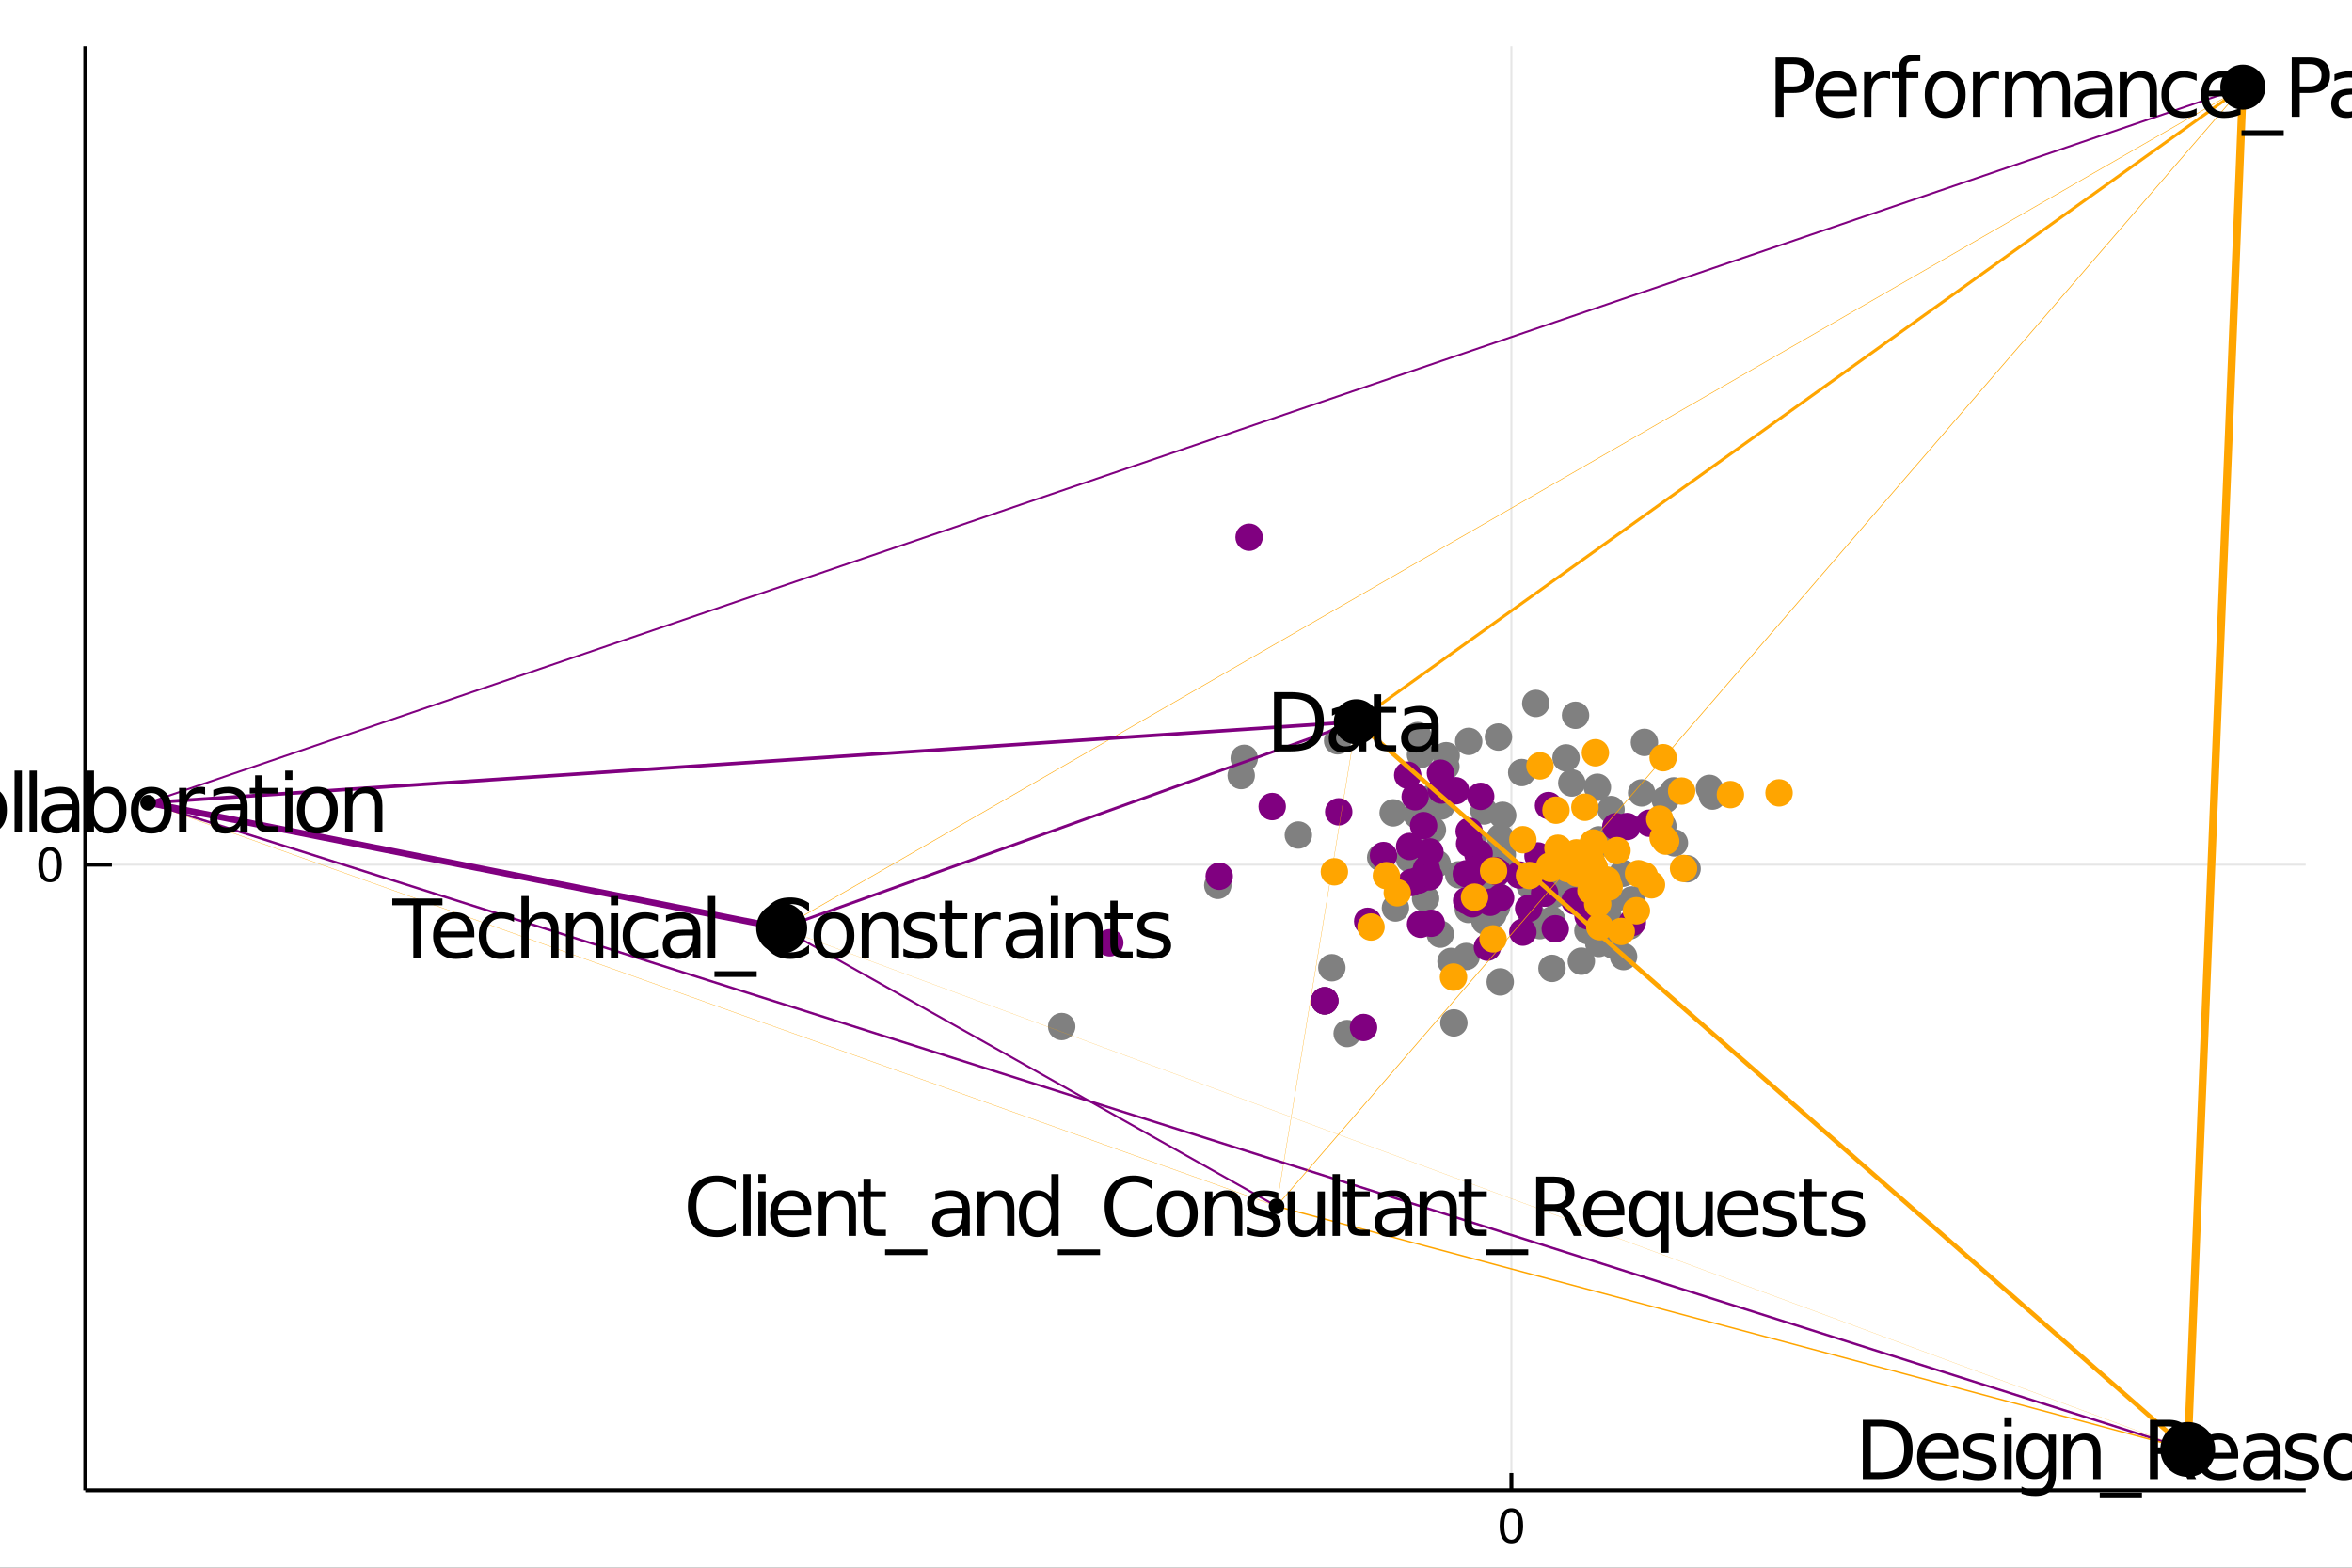 <?xml version="1.0" encoding="utf-8"?>
<svg xmlns="http://www.w3.org/2000/svg" xmlns:xlink="http://www.w3.org/1999/xlink" width="600" height="400" viewBox="0 0 2400 1600">
<rect x="0" y="0" width="2400" height="1600" fill="#333333" stroke="none"/>
<defs>
  <clipPath id="clip140">
    <rect x="0" y="0" width="2400" height="1600"/>
  </clipPath>
</defs>
<path clip-path="url(#clip140)" d="
M0 1600 L2400 1600 L2400 0 L0 0  Z
  " fill="#ffffff" fill-rule="evenodd" fill-opacity="1"/>
<defs>
  <clipPath id="clip141">
    <rect x="480" y="0" width="1681" height="1600"/>
  </clipPath>
</defs>
<path clip-path="url(#clip140)" d="
M86.992 1521.01 L2352.76 1521.01 L2352.76 47.244 L86.992 47.244  Z
  " fill="#ffffff" fill-rule="evenodd" fill-opacity="1"/>
<defs>
  <clipPath id="clip142">
    <rect x="86" y="47" width="2267" height="1475"/>
  </clipPath>
</defs>
<polyline clip-path="url(#clip142)" style="stroke:#000000; stroke-width:2; stroke-opacity:0.1; fill:none" points="
  1542.24,1521.01 1542.24,47.244 
  "/>
<polyline clip-path="url(#clip142)" style="stroke:#000000; stroke-width:2; stroke-opacity:0.1; fill:none" points="
  86.992,882.507 2352.76,882.507 
  "/>
<polyline clip-path="url(#clip140)" style="stroke:#000000; stroke-width:4; stroke-opacity:1; fill:none" points="
  86.992,1521.01 2352.76,1521.01 
  "/>
<polyline clip-path="url(#clip140)" style="stroke:#000000; stroke-width:4; stroke-opacity:1; fill:none" points="
  86.992,1521.01 86.992,47.244 
  "/>
<polyline clip-path="url(#clip140)" style="stroke:#000000; stroke-width:4; stroke-opacity:1; fill:none" points="
  1542.24,1521.01 1542.24,1503.32 
  "/>
<polyline clip-path="url(#clip140)" style="stroke:#000000; stroke-width:4; stroke-opacity:1; fill:none" points="
  86.992,882.507 114.181,882.507 
  "/>
<path clip-path="url(#clip140)" d="M 0 0 M1542.24 1543 Q1538.63 1543 1536.8 1546.56 Q1534.99 1550.11 1534.99 1557.23 Q1534.99 1564.34 1536.8 1567.91 Q1538.63 1571.45 1542.24 1571.45 Q1545.87 1571.45 1547.68 1567.91 Q1549.51 1564.34 1549.51 1557.23 Q1549.51 1550.11 1547.68 1546.56 Q1545.87 1543 1542.24 1543 M1542.24 1539.29 Q1548.05 1539.29 1551.11 1543.9 Q1554.18 1548.48 1554.18 1557.23 Q1554.18 1565.96 1551.11 1570.57 Q1548.05 1575.15 1542.24 1575.15 Q1536.43 1575.15 1533.35 1570.57 Q1530.3 1565.96 1530.3 1557.23 Q1530.3 1548.48 1533.35 1543.9 Q1536.43 1539.29 1542.24 1539.29 Z" fill="#000000" fill-rule="evenodd" fill-opacity="1" /><path clip-path="url(#clip140)" d="M 0 0 M51.048 868.306 Q47.437 868.306 45.608 871.871 Q43.802 875.412 43.802 882.542 Q43.802 889.648 45.608 893.213 Q47.437 896.755 51.048 896.755 Q54.682 896.755 56.487 893.213 Q58.316 889.648 58.316 882.542 Q58.316 875.412 56.487 871.871 Q54.682 868.306 51.048 868.306 M51.048 864.602 Q56.858 864.602 59.913 869.209 Q62.992 873.792 62.992 882.542 Q62.992 891.269 59.913 895.875 Q56.858 900.458 51.048 900.458 Q45.238 900.458 42.159 895.875 Q39.103 891.269 39.103 882.542 Q39.103 873.792 42.159 869.209 Q45.238 864.602 51.048 864.602 Z" fill="#000000" fill-rule="evenodd" fill-opacity="1" /><circle clip-path="url(#clip142)" cx="1562.86" cy="934.21" r="14" fill="#808080" fill-rule="evenodd" fill-opacity="1" stroke="none"/>
<circle clip-path="url(#clip142)" cx="1510.78" cy="871.466" r="14" fill="#808080" fill-rule="evenodd" fill-opacity="1" stroke="none"/>
<circle clip-path="url(#clip142)" cx="1488.51" cy="892.807" r="14" fill="#808080" fill-rule="evenodd" fill-opacity="1" stroke="none"/>
<circle clip-path="url(#clip142)" cx="1531.89" cy="878.674" r="14" fill="#808080" fill-rule="evenodd" fill-opacity="1" stroke="none"/>
<circle clip-path="url(#clip142)" cx="1351.72" cy="1021.4" r="14" fill="#808080" fill-rule="evenodd" fill-opacity="1" stroke="none"/>
<circle clip-path="url(#clip142)" cx="1454.67" cy="916.997" r="14" fill="#808080" fill-rule="evenodd" fill-opacity="1" stroke="none"/>
<circle clip-path="url(#clip142)" cx="1083.35" cy="1047.69" r="14" fill="#808080" fill-rule="evenodd" fill-opacity="1" stroke="none"/>
<circle clip-path="url(#clip142)" cx="1458.52" cy="886.487" r="14" fill="#808080" fill-rule="evenodd" fill-opacity="1" stroke="none"/>
<circle clip-path="url(#clip142)" cx="1523.54" cy="896.63" r="14" fill="#808080" fill-rule="evenodd" fill-opacity="1" stroke="none"/>
<circle clip-path="url(#clip142)" cx="1498.27" cy="928.158" r="14" fill="#808080" fill-rule="evenodd" fill-opacity="1" stroke="none"/>
<circle clip-path="url(#clip142)" cx="1266.51" cy="791.539" r="14" fill="#808080" fill-rule="evenodd" fill-opacity="1" stroke="none"/>
<circle clip-path="url(#clip142)" cx="1571.32" cy="944.706" r="14" fill="#808080" fill-rule="evenodd" fill-opacity="1" stroke="none"/>
<circle clip-path="url(#clip142)" cx="1461.66" cy="846.973" r="14" fill="#808080" fill-rule="evenodd" fill-opacity="1" stroke="none"/>
<circle clip-path="url(#clip142)" cx="1351.72" cy="1021.4" r="14" fill="#808080" fill-rule="evenodd" fill-opacity="1" stroke="none"/>
<circle clip-path="url(#clip142)" cx="1532.96" cy="872.411" r="14" fill="#808080" fill-rule="evenodd" fill-opacity="1" stroke="none"/>
<circle clip-path="url(#clip142)" cx="1523.42" cy="933.302" r="14" fill="#808080" fill-rule="evenodd" fill-opacity="1" stroke="none"/>
<circle clip-path="url(#clip142)" cx="1469.7" cy="953.398" r="14" fill="#808080" fill-rule="evenodd" fill-opacity="1" stroke="none"/>
<circle clip-path="url(#clip142)" cx="1496.14" cy="976.204" r="14" fill="#808080" fill-rule="evenodd" fill-opacity="1" stroke="none"/>
<circle clip-path="url(#clip142)" cx="1515.16" cy="939.94" r="14" fill="#808080" fill-rule="evenodd" fill-opacity="1" stroke="none"/>
<circle clip-path="url(#clip142)" cx="1534.4" cy="862.114" r="14" fill="#808080" fill-rule="evenodd" fill-opacity="1" stroke="none"/>
<circle clip-path="url(#clip142)" cx="1374.64" cy="1054.83" r="14" fill="#808080" fill-rule="evenodd" fill-opacity="1" stroke="none"/>
<circle clip-path="url(#clip142)" cx="1640.63" cy="934.484" r="14" fill="#808080" fill-rule="evenodd" fill-opacity="1" stroke="none"/>
<circle clip-path="url(#clip142)" cx="1645.58" cy="964.407" r="14" fill="#808080" fill-rule="evenodd" fill-opacity="1" stroke="none"/>
<circle clip-path="url(#clip142)" cx="1644.75" cy="920.094" r="14" fill="#808080" fill-rule="evenodd" fill-opacity="1" stroke="none"/>
<circle clip-path="url(#clip142)" cx="1583.52" cy="938.918" r="14" fill="#808080" fill-rule="evenodd" fill-opacity="1" stroke="none"/>
<circle clip-path="url(#clip142)" cx="1613.61" cy="980.995" r="14" fill="#808080" fill-rule="evenodd" fill-opacity="1" stroke="none"/>
<circle clip-path="url(#clip142)" cx="1466.51" cy="881.406" r="14" fill="#808080" fill-rule="evenodd" fill-opacity="1" stroke="none"/>
<circle clip-path="url(#clip142)" cx="1514.24" cy="827.686" r="14" fill="#808080" fill-rule="evenodd" fill-opacity="1" stroke="none"/>
<circle clip-path="url(#clip142)" cx="1359.02" cy="987.668" r="14" fill="#808080" fill-rule="evenodd" fill-opacity="1" stroke="none"/>
<circle clip-path="url(#clip142)" cx="1527.06" cy="926.007" r="14" fill="#808080" fill-rule="evenodd" fill-opacity="1" stroke="none"/>
<circle clip-path="url(#clip142)" cx="1530.9" cy="854.764" r="14" fill="#808080" fill-rule="evenodd" fill-opacity="1" stroke="none"/>
<circle clip-path="url(#clip142)" cx="1583.65" cy="988.328" r="14" fill="#808080" fill-rule="evenodd" fill-opacity="1" stroke="none"/>
<circle clip-path="url(#clip142)" cx="1502.07" cy="855.407" r="14" fill="#808080" fill-rule="evenodd" fill-opacity="1" stroke="none"/>
<circle clip-path="url(#clip142)" cx="1561.65" cy="904.583" r="14" fill="#808080" fill-rule="evenodd" fill-opacity="1" stroke="none"/>
<circle clip-path="url(#clip142)" cx="1475.68" cy="771.296" r="14" fill="#808080" fill-rule="evenodd" fill-opacity="1" stroke="none"/>
<circle clip-path="url(#clip142)" cx="1449.47" cy="770.273" r="14" fill="#808080" fill-rule="evenodd" fill-opacity="1" stroke="none"/>
<circle clip-path="url(#clip142)" cx="1643.9" cy="826.206" r="14" fill="#808080" fill-rule="evenodd" fill-opacity="1" stroke="none"/>
<circle clip-path="url(#clip142)" cx="1529" cy="752.224" r="14" fill="#808080" fill-rule="evenodd" fill-opacity="1" stroke="none"/>
<circle clip-path="url(#clip142)" cx="1598.02" cy="773.516" r="14" fill="#808080" fill-rule="evenodd" fill-opacity="1" stroke="none"/>
<circle clip-path="url(#clip142)" cx="1699.14" cy="816.094" r="14" fill="#808080" fill-rule="evenodd" fill-opacity="1" stroke="none"/>
<circle clip-path="url(#clip142)" cx="1498.65" cy="756.644" r="14" fill="#808080" fill-rule="evenodd" fill-opacity="1" stroke="none"/>
<circle clip-path="url(#clip142)" cx="1675.12" cy="809.245" r="14" fill="#808080" fill-rule="evenodd" fill-opacity="1" stroke="none"/>
<circle clip-path="url(#clip142)" cx="1446.13" cy="870.117" r="14" fill="#808080" fill-rule="evenodd" fill-opacity="1" stroke="none"/>
<circle clip-path="url(#clip142)" cx="1475.4" cy="782.329" r="14" fill="#808080" fill-rule="evenodd" fill-opacity="1" stroke="none"/>
<circle clip-path="url(#clip142)" cx="1364.87" cy="756.058" r="14" fill="#808080" fill-rule="evenodd" fill-opacity="1" stroke="none"/>
<circle clip-path="url(#clip142)" cx="1269.6" cy="773.967" r="14" fill="#808080" fill-rule="evenodd" fill-opacity="1" stroke="none"/>
<circle clip-path="url(#clip142)" cx="1242.62" cy="903.6" r="14" fill="#808080" fill-rule="evenodd" fill-opacity="1" stroke="none"/>
<circle clip-path="url(#clip142)" cx="1470.69" cy="822.61" r="14" fill="#808080" fill-rule="evenodd" fill-opacity="1" stroke="none"/>
<circle clip-path="url(#clip142)" cx="1446.11" cy="831.932" r="14" fill="#808080" fill-rule="evenodd" fill-opacity="1" stroke="none"/>
<circle clip-path="url(#clip142)" cx="1446.67" cy="750.703" r="14" fill="#808080" fill-rule="evenodd" fill-opacity="1" stroke="none"/>
<circle clip-path="url(#clip142)" cx="1462.06" cy="813.834" r="14" fill="#808080" fill-rule="evenodd" fill-opacity="1" stroke="none"/>
<circle clip-path="url(#clip142)" cx="1421.58" cy="829.604" r="14" fill="#808080" fill-rule="evenodd" fill-opacity="1" stroke="none"/>
<circle clip-path="url(#clip142)" cx="1480.61" cy="981.217" r="14" fill="#808080" fill-rule="evenodd" fill-opacity="1" stroke="none"/>
<circle clip-path="url(#clip142)" cx="1483.53" cy="1043.97" r="14" fill="#808080" fill-rule="evenodd" fill-opacity="1" stroke="none"/>
<circle clip-path="url(#clip142)" cx="1636.68" cy="860.266" r="14" fill="#808080" fill-rule="evenodd" fill-opacity="1" stroke="none"/>
<circle clip-path="url(#clip142)" cx="1530.84" cy="1002.14" r="14" fill="#808080" fill-rule="evenodd" fill-opacity="1" stroke="none"/>
<circle clip-path="url(#clip142)" cx="1708.57" cy="860.266" r="14" fill="#808080" fill-rule="evenodd" fill-opacity="1" stroke="none"/>
<circle clip-path="url(#clip142)" cx="1597.72" cy="905.309" r="14" fill="#808080" fill-rule="evenodd" fill-opacity="1" stroke="none"/>
<circle clip-path="url(#clip142)" cx="1626.14" cy="932.769" r="14" fill="#808080" fill-rule="evenodd" fill-opacity="1" stroke="none"/>
<circle clip-path="url(#clip142)" cx="1615.94" cy="897.316" r="14" fill="#808080" fill-rule="evenodd" fill-opacity="1" stroke="none"/>
<circle clip-path="url(#clip142)" cx="1620.31" cy="949.965" r="14" fill="#808080" fill-rule="evenodd" fill-opacity="1" stroke="none"/>
<circle clip-path="url(#clip142)" cx="1570.7" cy="898.731" r="14" fill="#808080" fill-rule="evenodd" fill-opacity="1" stroke="none"/>
<circle clip-path="url(#clip142)" cx="1637.46" cy="898.259" r="14" fill="#808080" fill-rule="evenodd" fill-opacity="1" stroke="none"/>
<circle clip-path="url(#clip142)" cx="1623.6" cy="869.697" r="14" fill="#808080" fill-rule="evenodd" fill-opacity="1" stroke="none"/>
<circle clip-path="url(#clip142)" cx="1567.36" cy="909.473" r="14" fill="#808080" fill-rule="evenodd" fill-opacity="1" stroke="none"/>
<circle clip-path="url(#clip142)" cx="1634.49" cy="925.412" r="14" fill="#808080" fill-rule="evenodd" fill-opacity="1" stroke="none"/>
<circle clip-path="url(#clip142)" cx="1665.09" cy="918.453" r="14" fill="#808080" fill-rule="evenodd" fill-opacity="1" stroke="none"/>
<circle clip-path="url(#clip142)" cx="1645.9" cy="961.724" r="14" fill="#808080" fill-rule="evenodd" fill-opacity="1" stroke="none"/>
<circle clip-path="url(#clip142)" cx="1656.72" cy="976.272" r="14" fill="#808080" fill-rule="evenodd" fill-opacity="1" stroke="none"/>
<circle clip-path="url(#clip142)" cx="1631.41" cy="962.868" r="14" fill="#808080" fill-rule="evenodd" fill-opacity="1" stroke="none"/>
<circle clip-path="url(#clip142)" cx="1655.93" cy="891.245" r="14" fill="#808080" fill-rule="evenodd" fill-opacity="1" stroke="none"/>
<circle clip-path="url(#clip142)" cx="1585.06" cy="913.065" r="14" fill="#808080" fill-rule="evenodd" fill-opacity="1" stroke="none"/>
<circle clip-path="url(#clip142)" cx="1635.39" cy="909.106" r="14" fill="#808080" fill-rule="evenodd" fill-opacity="1" stroke="none"/>
<circle clip-path="url(#clip142)" cx="1708.01" cy="807.18" r="14" fill="#808080" fill-rule="evenodd" fill-opacity="1" stroke="none"/>
<circle clip-path="url(#clip142)" cx="1721.55" cy="886.65" r="14" fill="#808080" fill-rule="evenodd" fill-opacity="1" stroke="none"/>
<circle clip-path="url(#clip142)" cx="1675.75" cy="893.449" r="14" fill="#808080" fill-rule="evenodd" fill-opacity="1" stroke="none"/>
<circle clip-path="url(#clip142)" cx="1631.38" cy="857.111" r="14" fill="#808080" fill-rule="evenodd" fill-opacity="1" stroke="none"/>
<circle clip-path="url(#clip142)" cx="1626.35" cy="932.34" r="14" fill="#808080" fill-rule="evenodd" fill-opacity="1" stroke="none"/>
<circle clip-path="url(#clip142)" cx="1580.59" cy="909.034" r="14" fill="#808080" fill-rule="evenodd" fill-opacity="1" stroke="none"/>
<circle clip-path="url(#clip142)" cx="1633.52" cy="900.616" r="14" fill="#808080" fill-rule="evenodd" fill-opacity="1" stroke="none"/>
<circle clip-path="url(#clip142)" cx="1603.87" cy="799.093" r="14" fill="#808080" fill-rule="evenodd" fill-opacity="1" stroke="none"/>
<circle clip-path="url(#clip142)" cx="1744.33" cy="804.639" r="14" fill="#808080" fill-rule="evenodd" fill-opacity="1" stroke="none"/>
<circle clip-path="url(#clip142)" cx="1629.99" cy="803.481" r="14" fill="#808080" fill-rule="evenodd" fill-opacity="1" stroke="none"/>
<circle clip-path="url(#clip142)" cx="1747.41" cy="812.487" r="14" fill="#808080" fill-rule="evenodd" fill-opacity="1" stroke="none"/>
<circle clip-path="url(#clip142)" cx="1698.74" cy="855.584" r="14" fill="#808080" fill-rule="evenodd" fill-opacity="1" stroke="none"/>
<circle clip-path="url(#clip142)" cx="1662.84" cy="945.031" r="14" fill="#808080" fill-rule="evenodd" fill-opacity="1" stroke="none"/>
<circle clip-path="url(#clip142)" cx="1696.82" cy="843.121" r="14" fill="#808080" fill-rule="evenodd" fill-opacity="1" stroke="none"/>
<circle clip-path="url(#clip142)" cx="1552.77" cy="788.461" r="14" fill="#808080" fill-rule="evenodd" fill-opacity="1" stroke="none"/>
<circle clip-path="url(#clip142)" cx="1567.1" cy="717.928" r="14" fill="#808080" fill-rule="evenodd" fill-opacity="1" stroke="none"/>
<circle clip-path="url(#clip142)" cx="1533.33" cy="832.13" r="14" fill="#808080" fill-rule="evenodd" fill-opacity="1" stroke="none"/>
<circle clip-path="url(#clip142)" cx="1607.69" cy="730.016" r="14" fill="#808080" fill-rule="evenodd" fill-opacity="1" stroke="none"/>
<circle clip-path="url(#clip142)" cx="1677.98" cy="757.67" r="14" fill="#808080" fill-rule="evenodd" fill-opacity="1" stroke="none"/>
<circle clip-path="url(#clip142)" cx="1438.27" cy="876.6" r="14" fill="#808080" fill-rule="evenodd" fill-opacity="1" stroke="none"/>
<circle clip-path="url(#clip142)" cx="1423.93" cy="926.682" r="14" fill="#808080" fill-rule="evenodd" fill-opacity="1" stroke="none"/>
<circle clip-path="url(#clip142)" cx="1324.83" cy="852.238" r="14" fill="#808080" fill-rule="evenodd" fill-opacity="1" stroke="none"/>
<circle clip-path="url(#clip142)" cx="1408.86" cy="875.288" r="14" fill="#808080" fill-rule="evenodd" fill-opacity="1" stroke="none"/>
<circle clip-path="url(#clip142)" cx="1559.81" cy="927.135" r="14" fill="#800080" fill-rule="evenodd" fill-opacity="1" stroke="none"/>
<circle clip-path="url(#clip142)" cx="1504.35" cy="892.954" r="14" fill="#800080" fill-rule="evenodd" fill-opacity="1" stroke="none"/>
<circle clip-path="url(#clip142)" cx="1496.24" cy="891.763" r="14" fill="#800080" fill-rule="evenodd" fill-opacity="1" stroke="none"/>
<circle clip-path="url(#clip142)" cx="1528.4" cy="890.232" r="14" fill="#800080" fill-rule="evenodd" fill-opacity="1" stroke="none"/>
<circle clip-path="url(#clip142)" cx="1351.72" cy="1021.4" r="14" fill="#800080" fill-rule="evenodd" fill-opacity="1" stroke="none"/>
<circle clip-path="url(#clip142)" cx="1449.59" cy="943.284" r="14" fill="#800080" fill-rule="evenodd" fill-opacity="1" stroke="none"/>
<circle clip-path="url(#clip142)" cx="1132.41" cy="962.172" r="14" fill="#800080" fill-rule="evenodd" fill-opacity="1" stroke="none"/>
<circle clip-path="url(#clip142)" cx="1447.73" cy="898.143" r="14" fill="#800080" fill-rule="evenodd" fill-opacity="1" stroke="none"/>
<circle clip-path="url(#clip142)" cx="1550.31" cy="893.021" r="14" fill="#800080" fill-rule="evenodd" fill-opacity="1" stroke="none"/>
<circle clip-path="url(#clip142)" cx="1496.57" cy="919.192" r="14" fill="#800080" fill-rule="evenodd" fill-opacity="1" stroke="none"/>
<circle clip-path="url(#clip142)" cx="1274.59" cy="548.295" r="14" fill="#800080" fill-rule="evenodd" fill-opacity="1" stroke="none"/>
<circle clip-path="url(#clip142)" cx="1576.12" cy="911.542" r="14" fill="#800080" fill-rule="evenodd" fill-opacity="1" stroke="none"/>
<circle clip-path="url(#clip142)" cx="1455.55" cy="887.006" r="14" fill="#800080" fill-rule="evenodd" fill-opacity="1" stroke="none"/>
<circle clip-path="url(#clip142)" cx="1351.72" cy="1021.4" r="14" fill="#800080" fill-rule="evenodd" fill-opacity="1" stroke="none"/>
<circle clip-path="url(#clip142)" cx="1525.75" cy="888.504" r="14" fill="#800080" fill-rule="evenodd" fill-opacity="1" stroke="none"/>
<circle clip-path="url(#clip142)" cx="1531.22" cy="916.296" r="14" fill="#800080" fill-rule="evenodd" fill-opacity="1" stroke="none"/>
<circle clip-path="url(#clip142)" cx="1460.43" cy="942.273" r="14" fill="#800080" fill-rule="evenodd" fill-opacity="1" stroke="none"/>
<circle clip-path="url(#clip142)" cx="1517.75" cy="966.745" r="14" fill="#800080" fill-rule="evenodd" fill-opacity="1" stroke="none"/>
<circle clip-path="url(#clip142)" cx="1520.6" cy="920.853" r="14" fill="#800080" fill-rule="evenodd" fill-opacity="1" stroke="none"/>
<circle clip-path="url(#clip142)" cx="1509.3" cy="871.136" r="14" fill="#800080" fill-rule="evenodd" fill-opacity="1" stroke="none"/>
<circle clip-path="url(#clip142)" cx="1391.35" cy="1048.65" r="14" fill="#800080" fill-rule="evenodd" fill-opacity="1" stroke="none"/>
<circle clip-path="url(#clip142)" cx="1622.79" cy="925.221" r="14" fill="#800080" fill-rule="evenodd" fill-opacity="1" stroke="none"/>
<circle clip-path="url(#clip142)" cx="1665.6" cy="941.446" r="14" fill="#800080" fill-rule="evenodd" fill-opacity="1" stroke="none"/>
<circle clip-path="url(#clip142)" cx="1607.09" cy="919.66" r="14" fill="#800080" fill-rule="evenodd" fill-opacity="1" stroke="none"/>
<circle clip-path="url(#clip142)" cx="1553.92" cy="951.332" r="14" fill="#800080" fill-rule="evenodd" fill-opacity="1" stroke="none"/>
<circle clip-path="url(#clip142)" cx="1620.46" cy="934.849" r="14" fill="#800080" fill-rule="evenodd" fill-opacity="1" stroke="none"/>
<circle clip-path="url(#clip142)" cx="1458.45" cy="894.903" r="14" fill="#800080" fill-rule="evenodd" fill-opacity="1" stroke="none"/>
<circle clip-path="url(#clip142)" cx="1499.16" cy="848.443" r="14" fill="#800080" fill-rule="evenodd" fill-opacity="1" stroke="none"/>
<circle clip-path="url(#clip142)" cx="1395.6" cy="940.293" r="14" fill="#800080" fill-rule="evenodd" fill-opacity="1" stroke="none"/>
<circle clip-path="url(#clip142)" cx="1502.46" cy="922.384" r="14" fill="#800080" fill-rule="evenodd" fill-opacity="1" stroke="none"/>
<circle clip-path="url(#clip142)" cx="1508.21" cy="872.563" r="14" fill="#800080" fill-rule="evenodd" fill-opacity="1" stroke="none"/>
<circle clip-path="url(#clip142)" cx="1586.99" cy="947.917" r="14" fill="#800080" fill-rule="evenodd" fill-opacity="1" stroke="none"/>
<circle clip-path="url(#clip142)" cx="1499.6" cy="861.1" r="14" fill="#800080" fill-rule="evenodd" fill-opacity="1" stroke="none"/>
<circle clip-path="url(#clip142)" cx="1569.35" cy="873.584" r="14" fill="#800080" fill-rule="evenodd" fill-opacity="1" stroke="none"/>
<circle clip-path="url(#clip142)" cx="1470.66" cy="806.313" r="14" fill="#800080" fill-rule="evenodd" fill-opacity="1" stroke="none"/>
<circle clip-path="url(#clip142)" cx="1436.42" cy="791.177" r="14" fill="#800080" fill-rule="evenodd" fill-opacity="1" stroke="none"/>
<circle clip-path="url(#clip142)" cx="1648.82" cy="843.727" r="14" fill="#800080" fill-rule="evenodd" fill-opacity="1" stroke="none"/>
<circle clip-path="url(#clip142)" cx="1510.9" cy="812.744" r="14" fill="#800080" fill-rule="evenodd" fill-opacity="1" stroke="none"/>
<circle clip-path="url(#clip142)" cx="1580.09" cy="822.159" r="14" fill="#800080" fill-rule="evenodd" fill-opacity="1" stroke="none"/>
<circle clip-path="url(#clip142)" cx="1682.91" cy="840.15" r="14" fill="#800080" fill-rule="evenodd" fill-opacity="1" stroke="none"/>
<circle clip-path="url(#clip142)" cx="1485.42" cy="807.034" r="14" fill="#800080" fill-rule="evenodd" fill-opacity="1" stroke="none"/>
<circle clip-path="url(#clip142)" cx="1660.31" cy="843.549" r="14" fill="#800080" fill-rule="evenodd" fill-opacity="1" stroke="none"/>
<circle clip-path="url(#clip142)" cx="1440.06" cy="900.603" r="14" fill="#800080" fill-rule="evenodd" fill-opacity="1" stroke="none"/>
<circle clip-path="url(#clip142)" cx="1452.65" cy="842.635" r="14" fill="#800080" fill-rule="evenodd" fill-opacity="1" stroke="none"/>
<circle clip-path="url(#clip142)" cx="1366.01" cy="828.546" r="14" fill="#800080" fill-rule="evenodd" fill-opacity="1" stroke="none"/>
<circle clip-path="url(#clip142)" cx="1298.14" cy="823.158" r="14" fill="#800080" fill-rule="evenodd" fill-opacity="1" stroke="none"/>
<circle clip-path="url(#clip142)" cx="1244.07" cy="894.297" r="14" fill="#800080" fill-rule="evenodd" fill-opacity="1" stroke="none"/>
<circle clip-path="url(#clip142)" cx="1459.08" cy="869.464" r="14" fill="#800080" fill-rule="evenodd" fill-opacity="1" stroke="none"/>
<circle clip-path="url(#clip142)" cx="1438.38" cy="863.914" r="14" fill="#800080" fill-rule="evenodd" fill-opacity="1" stroke="none"/>
<circle clip-path="url(#clip142)" cx="1444.06" cy="813.151" r="14" fill="#800080" fill-rule="evenodd" fill-opacity="1" stroke="none"/>
<circle clip-path="url(#clip142)" cx="1469.87" cy="789.11" r="14" fill="#800080" fill-rule="evenodd" fill-opacity="1" stroke="none"/>
<circle clip-path="url(#clip142)" cx="1411.72" cy="873.159" r="14" fill="#800080" fill-rule="evenodd" fill-opacity="1" stroke="none"/>
<circle clip-path="url(#clip142)" cx="1504.61" cy="915.694" r="14" fill="#ffa500" fill-rule="evenodd" fill-opacity="1" stroke="none"/>
<circle clip-path="url(#clip142)" cx="1483.16" cy="997.209" r="14" fill="#ffa500" fill-rule="evenodd" fill-opacity="1" stroke="none"/>
<circle clip-path="url(#clip142)" cx="1599.37" cy="886.537" r="14" fill="#ffa500" fill-rule="evenodd" fill-opacity="1" stroke="none"/>
<circle clip-path="url(#clip142)" cx="1523.51" cy="958.196" r="14" fill="#ffa500" fill-rule="evenodd" fill-opacity="1" stroke="none"/>
<circle clip-path="url(#clip142)" cx="1699.65" cy="858.449" r="14" fill="#ffa500" fill-rule="evenodd" fill-opacity="1" stroke="none"/>
<circle clip-path="url(#clip142)" cx="1608.58" cy="870.442" r="14" fill="#ffa500" fill-rule="evenodd" fill-opacity="1" stroke="none"/>
<circle clip-path="url(#clip142)" cx="1623.41" cy="908.931" r="14" fill="#ffa500" fill-rule="evenodd" fill-opacity="1" stroke="none"/>
<circle clip-path="url(#clip142)" cx="1609.31" cy="891.102" r="14" fill="#ffa500" fill-rule="evenodd" fill-opacity="1" stroke="none"/>
<circle clip-path="url(#clip142)" cx="1641.97" cy="905.176" r="14" fill="#ffa500" fill-rule="evenodd" fill-opacity="1" stroke="none"/>
<circle clip-path="url(#clip142)" cx="1560.67" cy="893.563" r="14" fill="#ffa500" fill-rule="evenodd" fill-opacity="1" stroke="none"/>
<circle clip-path="url(#clip142)" cx="1626.31" cy="884.798" r="14" fill="#ffa500" fill-rule="evenodd" fill-opacity="1" stroke="none"/>
<circle clip-path="url(#clip142)" cx="1625.72" cy="860.31" r="14" fill="#ffa500" fill-rule="evenodd" fill-opacity="1" stroke="none"/>
<circle clip-path="url(#clip142)" cx="1589.72" cy="865.717" r="14" fill="#ffa500" fill-rule="evenodd" fill-opacity="1" stroke="none"/>
<circle clip-path="url(#clip142)" cx="1639.79" cy="898.249" r="14" fill="#ffa500" fill-rule="evenodd" fill-opacity="1" stroke="none"/>
<circle clip-path="url(#clip142)" cx="1685.17" cy="903.049" r="14" fill="#ffa500" fill-rule="evenodd" fill-opacity="1" stroke="none"/>
<circle clip-path="url(#clip142)" cx="1669.79" cy="929.498" r="14" fill="#ffa500" fill-rule="evenodd" fill-opacity="1" stroke="none"/>
<circle clip-path="url(#clip142)" cx="1654.32" cy="950.618" r="14" fill="#ffa500" fill-rule="evenodd" fill-opacity="1" stroke="none"/>
<circle clip-path="url(#clip142)" cx="1632.4" cy="945.838" r="14" fill="#ffa500" fill-rule="evenodd" fill-opacity="1" stroke="none"/>
<circle clip-path="url(#clip142)" cx="1649.98" cy="868.123" r="14" fill="#ffa500" fill-rule="evenodd" fill-opacity="1" stroke="none"/>
<circle clip-path="url(#clip142)" cx="1581.28" cy="883.972" r="14" fill="#ffa500" fill-rule="evenodd" fill-opacity="1" stroke="none"/>
<circle clip-path="url(#clip142)" cx="1626.7" cy="885.231" r="14" fill="#ffa500" fill-rule="evenodd" fill-opacity="1" stroke="none"/>
<circle clip-path="url(#clip142)" cx="1715.95" cy="807.37" r="14" fill="#ffa500" fill-rule="evenodd" fill-opacity="1" stroke="none"/>
<circle clip-path="url(#clip142)" cx="1717.9" cy="886.346" r="14" fill="#ffa500" fill-rule="evenodd" fill-opacity="1" stroke="none"/>
<circle clip-path="url(#clip142)" cx="1671.93" cy="891.676" r="14" fill="#ffa500" fill-rule="evenodd" fill-opacity="1" stroke="none"/>
<circle clip-path="url(#clip142)" cx="1626.69" cy="860.991" r="14" fill="#ffa500" fill-rule="evenodd" fill-opacity="1" stroke="none"/>
<circle clip-path="url(#clip142)" cx="1630.28" cy="922.599" r="14" fill="#ffa500" fill-rule="evenodd" fill-opacity="1" stroke="none"/>
<circle clip-path="url(#clip142)" cx="1582.31" cy="886.35" r="14" fill="#ffa500" fill-rule="evenodd" fill-opacity="1" stroke="none"/>
<circle clip-path="url(#clip142)" cx="1623.77" cy="878.62" r="14" fill="#ffa500" fill-rule="evenodd" fill-opacity="1" stroke="none"/>
<circle clip-path="url(#clip142)" cx="1587.71" cy="826.85" r="14" fill="#ffa500" fill-rule="evenodd" fill-opacity="1" stroke="none"/>
<circle clip-path="url(#clip142)" cx="1765.7" cy="810.987" r="14" fill="#ffa500" fill-rule="evenodd" fill-opacity="1" stroke="none"/>
<circle clip-path="url(#clip142)" cx="1617.22" cy="823.861" r="14" fill="#ffa500" fill-rule="evenodd" fill-opacity="1" stroke="none"/>
<circle clip-path="url(#clip142)" cx="1815.36" cy="809.205" r="14" fill="#ffa500" fill-rule="evenodd" fill-opacity="1" stroke="none"/>
<circle clip-path="url(#clip142)" cx="1697.03" cy="855.135" r="14" fill="#ffa500" fill-rule="evenodd" fill-opacity="1" stroke="none"/>
<circle clip-path="url(#clip142)" cx="1677.91" cy="893.677" r="14" fill="#ffa500" fill-rule="evenodd" fill-opacity="1" stroke="none"/>
<circle clip-path="url(#clip142)" cx="1693.61" cy="836.02" r="14" fill="#ffa500" fill-rule="evenodd" fill-opacity="1" stroke="none"/>
<circle clip-path="url(#clip142)" cx="1553.9" cy="856.992" r="14" fill="#ffa500" fill-rule="evenodd" fill-opacity="1" stroke="none"/>
<circle clip-path="url(#clip142)" cx="1571.39" cy="781.651" r="14" fill="#ffa500" fill-rule="evenodd" fill-opacity="1" stroke="none"/>
<circle clip-path="url(#clip142)" cx="1524.05" cy="888.787" r="14" fill="#ffa500" fill-rule="evenodd" fill-opacity="1" stroke="none"/>
<circle clip-path="url(#clip142)" cx="1627.96" cy="768.273" r="14" fill="#ffa500" fill-rule="evenodd" fill-opacity="1" stroke="none"/>
<circle clip-path="url(#clip142)" cx="1697.07" cy="773.311" r="14" fill="#ffa500" fill-rule="evenodd" fill-opacity="1" stroke="none"/>
<circle clip-path="url(#clip142)" cx="1425.79" cy="911.125" r="14" fill="#ffa500" fill-rule="evenodd" fill-opacity="1" stroke="none"/>
<circle clip-path="url(#clip142)" cx="1398.98" cy="946.107" r="14" fill="#ffa500" fill-rule="evenodd" fill-opacity="1" stroke="none"/>
<circle clip-path="url(#clip142)" cx="1361.59" cy="889.746" r="14" fill="#ffa500" fill-rule="evenodd" fill-opacity="1" stroke="none"/>
<circle clip-path="url(#clip142)" cx="1414.69" cy="893.726" r="14" fill="#ffa500" fill-rule="evenodd" fill-opacity="1" stroke="none"/>
<polyline clip-path="url(#clip142)" style="stroke:#ffa500; stroke-width:0.571; stroke-opacity:1; fill:none" points="
  797.639,947.267 2288.63,88.954 
  "/>
<polyline clip-path="url(#clip142)" style="stroke:#ffa500; stroke-width:0.31; stroke-opacity:1; fill:none" points="
  1302.59,1231.1 1384.02,736.641 
  "/>
<polyline clip-path="url(#clip142)" style="stroke:#ffa500; stroke-width:0.344; stroke-opacity:1; fill:none" points="
  151.118,819.29 1302.59,1231.1 
  "/>
<polyline clip-path="url(#clip142)" style="stroke:#800080; stroke-width:2.419; stroke-opacity:1; fill:none" points="
  151.118,819.29 2232.42,1479.3 
  "/>
<polyline clip-path="url(#clip142)" style="stroke:#ffa500; stroke-width:3.096; stroke-opacity:1; fill:none" points="
  1384.02,736.641 2288.63,88.954 
  "/>
<polyline clip-path="url(#clip142)" style="stroke:#800080; stroke-width:3.599; stroke-opacity:1; fill:none" points="
  151.118,819.29 1384.02,736.641 
  "/>
<polyline clip-path="url(#clip142)" style="stroke:#ffa500; stroke-width:4.581; stroke-opacity:1; fill:none" points="
  1384.02,736.641 2232.42,1479.3 
  "/>
<polyline clip-path="url(#clip142)" style="stroke:#ffa500; stroke-width:1.478; stroke-opacity:1; fill:none" points="
  1302.59,1231.1 2232.42,1479.3 
  "/>
<polyline clip-path="url(#clip142)" style="stroke:#800080; stroke-width:6.485; stroke-opacity:1; fill:none" points="
  151.118,819.29 797.639,947.267 
  "/>
<polyline clip-path="url(#clip142)" style="stroke:#ffa500; stroke-width:0.695; stroke-opacity:1; fill:none" points="
  1302.59,1231.1 2288.63,88.954 
  "/>
<polyline clip-path="url(#clip142)" style="stroke:#ffa500; stroke-width:8; stroke-opacity:1; fill:none" points="
  2232.42,1479.3 2288.63,88.954 
  "/>
<polyline clip-path="url(#clip142)" style="stroke:#800080; stroke-width:2.901; stroke-opacity:1; fill:none" points="
  797.639,947.267 1384.02,736.641 
  "/>
<polyline clip-path="url(#clip142)" style="stroke:#800080; stroke-width:2.123; stroke-opacity:1; fill:none" points="
  797.639,947.267 1302.59,1231.1 
  "/>
<polyline clip-path="url(#clip142)" style="stroke:#800080; stroke-width:2.003; stroke-opacity:1; fill:none" points="
  151.118,819.29 2288.63,88.954 
  "/>
<polyline clip-path="url(#clip142)" style="stroke:#ffa500; stroke-width:0.18; stroke-opacity:1; fill:none" points="
  797.639,947.267 2232.42,1479.3 
  "/>
<circle clip-path="url(#clip142)" cx="1384.02" cy="736.641" r="23" fill="#000000" fill-rule="evenodd" fill-opacity="1" stroke="none"/>
<circle clip-path="url(#clip142)" cx="797.639" cy="947.267" r="26" fill="#000000" fill-rule="evenodd" fill-opacity="1" stroke="none"/>
<circle clip-path="url(#clip142)" cx="2288.63" cy="88.954" r="23" fill="#000000" fill-rule="evenodd" fill-opacity="1" stroke="none"/>
<circle clip-path="url(#clip142)" cx="1302.59" cy="1231.1" r="8" fill="#000000" fill-rule="evenodd" fill-opacity="1" stroke="none"/>
<circle clip-path="url(#clip142)" cx="2232.42" cy="1479.3" r="28" fill="#000000" fill-rule="evenodd" fill-opacity="1" stroke="none"/>
<circle clip-path="url(#clip142)" cx="151.118" cy="819.29" r="8" fill="#000000" fill-rule="evenodd" fill-opacity="1" stroke="none"/>
<path clip-path="url(#clip140)" d="M 0 0 M1308.21 713.126 L1308.21 760.157 L1318.09 760.157 Q1330.61 760.157 1336.41 754.486 Q1342.24 748.814 1342.24 736.581 Q1342.24 724.428 1336.41 718.797 Q1330.61 713.126 1318.09 713.126 L1308.21 713.126 M1300.03 706.401 L1316.84 706.401 Q1334.42 706.401 1342.64 713.733 Q1350.87 721.025 1350.87 736.581 Q1350.87 752.217 1342.6 759.549 Q1334.34 766.881 1316.84 766.881 L1300.03 766.881 L1300.03 706.401 Z" fill="#000000" fill-rule="evenodd" fill-opacity="1" /><path clip-path="url(#clip140)" d="M 0 0 M1379.3 744.075 Q1370.27 744.075 1366.79 746.141 Q1363.3 748.207 1363.3 753.189 Q1363.3 757.159 1365.9 759.509 Q1368.53 761.818 1373.03 761.818 Q1379.22 761.818 1382.95 757.443 Q1386.72 753.027 1386.72 745.736 L1386.72 744.075 L1379.3 744.075 M1394.17 740.996 L1394.17 766.881 L1386.72 766.881 L1386.72 759.995 Q1384.17 764.127 1380.36 766.112 Q1376.55 768.056 1371.04 768.056 Q1364.07 768.056 1359.94 764.167 Q1355.85 760.238 1355.85 753.675 Q1355.85 746.019 1360.95 742.13 Q1366.1 738.241 1376.27 738.241 L1386.72 738.241 L1386.72 737.512 Q1386.72 732.368 1383.31 729.572 Q1379.95 726.737 1373.84 726.737 Q1369.95 726.737 1366.26 727.669 Q1362.57 728.6 1359.17 730.464 L1359.17 723.577 Q1363.26 721.997 1367.11 721.228 Q1370.96 720.417 1374.61 720.417 Q1384.45 720.417 1389.31 725.522 Q1394.17 730.626 1394.17 740.996 Z" fill="#000000" fill-rule="evenodd" fill-opacity="1" /><path clip-path="url(#clip140)" d="M 0 0 M1409.36 708.629 L1409.36 721.511 L1424.71 721.511 L1424.71 727.304 L1409.36 727.304 L1409.36 751.933 Q1409.36 757.483 1410.86 759.063 Q1412.4 760.643 1417.06 760.643 L1424.71 760.643 L1424.71 766.881 L1417.06 766.881 Q1408.43 766.881 1405.15 763.681 Q1401.87 760.44 1401.87 751.933 L1401.87 727.304 L1396.4 727.304 L1396.4 721.511 L1401.87 721.511 L1401.87 708.629 L1409.36 708.629 Z" fill="#000000" fill-rule="evenodd" fill-opacity="1" /><path clip-path="url(#clip140)" d="M 0 0 M1453.15 744.075 Q1444.12 744.075 1440.63 746.141 Q1437.15 748.207 1437.15 753.189 Q1437.15 757.159 1439.74 759.509 Q1442.38 761.818 1446.87 761.818 Q1453.07 761.818 1456.8 757.443 Q1460.57 753.027 1460.57 745.736 L1460.57 744.075 L1453.15 744.075 M1468.02 740.996 L1468.02 766.881 L1460.57 766.881 L1460.57 759.995 Q1458.01 764.127 1454.21 766.112 Q1450.4 768.056 1444.89 768.056 Q1437.92 768.056 1433.79 764.167 Q1429.7 760.238 1429.7 753.675 Q1429.7 746.019 1434.8 742.13 Q1439.95 738.241 1450.11 738.241 L1460.57 738.241 L1460.57 737.512 Q1460.57 732.368 1457.16 729.572 Q1453.8 726.737 1447.68 726.737 Q1443.79 726.737 1440.11 727.669 Q1436.42 728.6 1433.02 730.464 L1433.02 723.577 Q1437.11 721.997 1440.96 721.228 Q1444.81 720.417 1448.45 720.417 Q1458.3 720.417 1463.16 725.522 Q1468.02 730.626 1468.02 740.996 Z" fill="#000000" fill-rule="evenodd" fill-opacity="1" /><path clip-path="url(#clip140)" d="M 0 0 M400.306 917.027 L451.469 917.027 L451.469 923.914 L429.999 923.914 L429.999 977.507 L421.776 977.507 L421.776 923.914 L400.306 923.914 L400.306 917.027 Z" fill="#000000" fill-rule="evenodd" fill-opacity="1" /><path clip-path="url(#clip140)" d="M 0 0 M483.998 952.959 L483.998 956.604 L449.727 956.604 Q450.213 964.301 454.345 968.352 Q458.518 972.362 465.931 972.362 Q470.225 972.362 474.235 971.309 Q478.286 970.256 482.256 968.15 L482.256 975.198 Q478.246 976.899 474.033 977.791 Q469.82 978.682 465.485 978.682 Q454.629 978.682 448.269 972.362 Q441.95 966.043 441.95 955.268 Q441.95 944.128 447.945 937.606 Q453.981 931.043 464.189 931.043 Q473.344 931.043 478.651 936.958 Q483.998 942.831 483.998 952.959 M476.544 950.771 Q476.463 944.654 473.101 941.008 Q469.779 937.363 464.27 937.363 Q458.032 937.363 454.264 940.887 Q450.538 944.411 449.97 950.812 L476.544 950.771 Z" fill="#000000" fill-rule="evenodd" fill-opacity="1" /><path clip-path="url(#clip140)" d="M 0 0 M524.467 933.879 L524.467 940.846 Q521.307 939.105 518.107 938.254 Q514.947 937.363 511.706 937.363 Q504.455 937.363 500.445 941.981 Q496.434 946.558 496.434 954.863 Q496.434 963.167 500.445 967.785 Q504.455 972.362 511.706 972.362 Q514.947 972.362 518.107 971.512 Q521.307 970.621 524.467 968.879 L524.467 975.765 Q521.347 977.224 517.985 977.953 Q514.663 978.682 510.896 978.682 Q500.647 978.682 494.611 972.241 Q488.576 965.8 488.576 954.863 Q488.576 943.763 494.652 937.403 Q500.769 931.043 511.382 931.043 Q514.825 931.043 518.107 931.772 Q521.388 932.461 524.467 933.879 Z" fill="#000000" fill-rule="evenodd" fill-opacity="1" /><path clip-path="url(#clip140)" d="M 0 0 M569.999 950.123 L569.999 977.507 L562.545 977.507 L562.545 950.366 Q562.545 943.925 560.033 940.725 Q557.522 937.525 552.499 937.525 Q546.463 937.525 542.979 941.373 Q539.495 945.221 539.495 951.865 L539.495 977.507 L532.001 977.507 L532.001 914.475 L539.495 914.475 L539.495 939.186 Q542.169 935.094 545.774 933.069 Q549.42 931.043 554.16 931.043 Q561.978 931.043 565.988 935.904 Q569.999 940.725 569.999 950.123 Z" fill="#000000" fill-rule="evenodd" fill-opacity="1" /><path clip-path="url(#clip140)" d="M 0 0 M615.531 950.123 L615.531 977.507 L608.077 977.507 L608.077 950.366 Q608.077 943.925 605.566 940.725 Q603.054 937.525 598.031 937.525 Q591.995 937.525 588.511 941.373 Q585.028 945.221 585.028 951.865 L585.028 977.507 L577.533 977.507 L577.533 932.137 L585.028 932.137 L585.028 939.186 Q587.701 935.094 591.306 933.069 Q594.952 931.043 599.692 931.043 Q607.51 931.043 611.52 935.904 Q615.531 940.725 615.531 950.123 Z" fill="#000000" fill-rule="evenodd" fill-opacity="1" /><path clip-path="url(#clip140)" d="M 0 0 M623.349 932.137 L630.803 932.137 L630.803 977.507 L623.349 977.507 L623.349 932.137 M623.349 914.475 L630.803 914.475 L630.803 923.914 L623.349 923.914 L623.349 914.475 Z" fill="#000000" fill-rule="evenodd" fill-opacity="1" /><path clip-path="url(#clip140)" d="M 0 0 M671.271 933.879 L671.271 940.846 Q668.112 939.105 664.911 938.254 Q661.752 937.363 658.511 937.363 Q651.26 937.363 647.249 941.981 Q643.239 946.558 643.239 954.863 Q643.239 963.167 647.249 967.785 Q651.26 972.362 658.511 972.362 Q661.752 972.362 664.911 971.512 Q668.112 970.621 671.271 968.879 L671.271 975.765 Q668.152 977.224 664.79 977.953 Q661.468 978.682 657.701 978.682 Q647.452 978.682 641.416 972.241 Q635.38 965.8 635.38 954.863 Q635.38 943.763 641.457 937.403 Q647.574 931.043 658.187 931.043 Q661.63 931.043 664.911 931.772 Q668.193 932.461 671.271 933.879 Z" fill="#000000" fill-rule="evenodd" fill-opacity="1" /><path clip-path="url(#clip140)" d="M 0 0 M699.709 954.701 Q690.675 954.701 687.191 956.766 Q683.708 958.832 683.708 963.815 Q683.708 967.785 686.3 970.134 Q688.933 972.443 693.43 972.443 Q699.628 972.443 703.354 968.068 Q707.122 963.653 707.122 956.361 L707.122 954.701 L699.709 954.701 M714.575 951.622 L714.575 977.507 L707.122 977.507 L707.122 970.621 Q704.57 974.752 700.762 976.737 Q696.954 978.682 691.445 978.682 Q684.477 978.682 680.345 974.793 Q676.254 970.864 676.254 964.301 Q676.254 956.645 681.358 952.756 Q686.503 948.867 696.67 948.867 L707.122 948.867 L707.122 948.138 Q707.122 942.993 703.719 940.198 Q700.357 937.363 694.24 937.363 Q690.351 937.363 686.665 938.294 Q682.978 939.226 679.576 941.089 L679.576 934.203 Q683.667 932.623 687.515 931.853 Q691.364 931.043 695.01 931.043 Q704.853 931.043 709.714 936.147 Q714.575 941.252 714.575 951.622 Z" fill="#000000" fill-rule="evenodd" fill-opacity="1" /><path clip-path="url(#clip140)" d="M 0 0 M722.394 914.475 L729.847 914.475 L729.847 977.507 L722.394 977.507 L722.394 914.475 Z" fill="#000000" fill-rule="evenodd" fill-opacity="1" /><path clip-path="url(#clip140)" d="M 0 0 M772.139 991.28 L772.139 997.073 L729.037 997.073 L729.037 991.28 L772.139 991.28 Z" fill="#000000" fill-rule="evenodd" fill-opacity="1" /><path clip-path="url(#clip140)" d="M 0 0 M825.57 921.686 L825.57 930.314 Q821.438 926.466 816.739 924.562 Q812.081 922.658 806.815 922.658 Q796.444 922.658 790.935 929.018 Q785.426 935.337 785.426 947.328 Q785.426 959.278 790.935 965.638 Q796.444 971.957 806.815 971.957 Q812.081 971.957 816.739 970.053 Q821.438 968.15 825.57 964.301 L825.57 972.849 Q821.276 975.765 816.456 977.224 Q811.676 978.682 806.328 978.682 Q792.596 978.682 784.697 970.296 Q776.797 961.871 776.797 947.328 Q776.797 932.745 784.697 924.359 Q792.596 915.933 806.328 915.933 Q811.757 915.933 816.537 917.392 Q821.357 918.81 825.57 921.686 Z" fill="#000000" fill-rule="evenodd" fill-opacity="1" /><path clip-path="url(#clip140)" d="M 0 0 M850.969 937.363 Q844.974 937.363 841.49 942.062 Q838.007 946.72 838.007 954.863 Q838.007 963.005 841.45 967.704 Q844.934 972.362 850.969 972.362 Q856.924 972.362 860.408 967.663 Q863.892 962.964 863.892 954.863 Q863.892 946.801 860.408 942.102 Q856.924 937.363 850.969 937.363 M850.969 931.043 Q860.692 931.043 866.241 937.363 Q871.791 943.682 871.791 954.863 Q871.791 966.003 866.241 972.362 Q860.692 978.682 850.969 978.682 Q841.207 978.682 835.657 972.362 Q830.148 966.003 830.148 954.863 Q830.148 943.682 835.657 937.363 Q841.207 931.043 850.969 931.043 Z" fill="#000000" fill-rule="evenodd" fill-opacity="1" /><path clip-path="url(#clip140)" d="M 0 0 M917.323 950.123 L917.323 977.507 L909.87 977.507 L909.87 950.366 Q909.87 943.925 907.358 940.725 Q904.846 937.525 899.823 937.525 Q893.787 937.525 890.304 941.373 Q886.82 945.221 886.82 951.865 L886.82 977.507 L879.326 977.507 L879.326 932.137 L886.82 932.137 L886.82 939.186 Q889.494 935.094 893.099 933.069 Q896.745 931.043 901.484 931.043 Q909.302 931.043 913.313 935.904 Q917.323 940.725 917.323 950.123 Z" fill="#000000" fill-rule="evenodd" fill-opacity="1" /><path clip-path="url(#clip140)" d="M 0 0 M954.065 933.474 L954.065 940.522 Q950.905 938.902 947.502 938.092 Q944.1 937.282 940.454 937.282 Q934.904 937.282 932.109 938.983 Q929.354 940.684 929.354 944.087 Q929.354 946.68 931.339 948.179 Q933.324 949.637 939.32 950.974 L941.872 951.541 Q949.811 953.242 953.133 956.361 Q956.495 959.44 956.495 964.99 Q956.495 971.309 951.472 974.996 Q946.49 978.682 937.74 978.682 Q934.094 978.682 930.124 977.953 Q926.195 977.264 921.82 975.846 L921.82 968.15 Q925.952 970.296 929.962 971.39 Q933.972 972.443 937.902 972.443 Q943.168 972.443 946.004 970.661 Q948.839 968.838 948.839 965.557 Q948.839 962.519 946.773 960.898 Q944.748 959.278 937.821 957.779 L935.228 957.172 Q928.301 955.713 925.222 952.716 Q922.144 949.677 922.144 944.411 Q922.144 938.011 926.681 934.527 Q931.218 931.043 939.563 931.043 Q943.695 931.043 947.34 931.651 Q950.986 932.259 954.065 933.474 Z" fill="#000000" fill-rule="evenodd" fill-opacity="1" /><path clip-path="url(#clip140)" d="M 0 0 M971.686 919.255 L971.686 932.137 L987.039 932.137 L987.039 937.93 L971.686 937.93 L971.686 962.559 Q971.686 968.109 973.185 969.689 Q974.725 971.269 979.383 971.269 L987.039 971.269 L987.039 977.507 L979.383 977.507 Q970.755 977.507 967.473 974.307 Q964.192 971.066 964.192 962.559 L964.192 937.93 L958.723 937.93 L958.723 932.137 L964.192 932.137 L964.192 919.255 L971.686 919.255 Z" fill="#000000" fill-rule="evenodd" fill-opacity="1" /><path clip-path="url(#clip140)" d="M 0 0 M1021.15 939.105 Q1019.89 938.375 1018.39 938.051 Q1016.93 937.687 1015.15 937.687 Q1008.83 937.687 1005.43 941.819 Q1002.07 945.91 1002.07 953.607 L1002.07 977.507 L994.574 977.507 L994.574 932.137 L1002.07 932.137 L1002.07 939.186 Q1004.42 935.054 1008.19 933.069 Q1011.95 931.043 1017.34 931.043 Q1018.11 931.043 1019.04 931.165 Q1019.97 931.246 1021.11 931.448 L1021.15 939.105 Z" fill="#000000" fill-rule="evenodd" fill-opacity="1" /><path clip-path="url(#clip140)" d="M 0 0 M1049.59 954.701 Q1040.55 954.701 1037.07 956.766 Q1033.58 958.832 1033.58 963.815 Q1033.58 967.785 1036.18 970.134 Q1038.81 972.443 1043.31 972.443 Q1049.5 972.443 1053.23 968.068 Q1057 963.653 1057 956.361 L1057 954.701 L1049.59 954.701 M1064.45 951.622 L1064.45 977.507 L1057 977.507 L1057 970.621 Q1054.45 974.752 1050.64 976.737 Q1046.83 978.682 1041.32 978.682 Q1034.35 978.682 1030.22 974.793 Q1026.13 970.864 1026.13 964.301 Q1026.13 956.645 1031.23 952.756 Q1036.38 948.867 1046.55 948.867 L1057 948.867 L1057 948.138 Q1057 942.993 1053.6 940.198 Q1050.23 937.363 1044.12 937.363 Q1040.23 937.363 1036.54 938.294 Q1032.86 939.226 1029.45 941.089 L1029.45 934.203 Q1033.54 932.623 1037.39 931.853 Q1041.24 931.043 1044.89 931.043 Q1054.73 931.043 1059.59 936.147 Q1064.45 941.252 1064.45 951.622 Z" fill="#000000" fill-rule="evenodd" fill-opacity="1" /><path clip-path="url(#clip140)" d="M 0 0 M1072.27 932.137 L1079.72 932.137 L1079.72 977.507 L1072.27 977.507 L1072.27 932.137 M1072.27 914.475 L1079.72 914.475 L1079.72 923.914 L1072.27 923.914 L1072.27 914.475 Z" fill="#000000" fill-rule="evenodd" fill-opacity="1" /><path clip-path="url(#clip140)" d="M 0 0 M1125.26 950.123 L1125.26 977.507 L1117.8 977.507 L1117.8 950.366 Q1117.8 943.925 1115.29 940.725 Q1112.78 937.525 1107.76 937.525 Q1101.72 937.525 1098.24 941.373 Q1094.75 945.221 1094.75 951.865 L1094.75 977.507 L1087.26 977.507 L1087.26 932.137 L1094.75 932.137 L1094.75 939.186 Q1097.43 935.094 1101.03 933.069 Q1104.68 931.043 1109.42 931.043 Q1117.24 931.043 1121.25 935.904 Q1125.26 940.725 1125.26 950.123 Z" fill="#000000" fill-rule="evenodd" fill-opacity="1" /><path clip-path="url(#clip140)" d="M 0 0 M1140.45 919.255 L1140.45 932.137 L1155.8 932.137 L1155.8 937.93 L1140.45 937.93 L1140.45 962.559 Q1140.45 968.109 1141.95 969.689 Q1143.49 971.269 1148.14 971.269 L1155.8 971.269 L1155.8 977.507 L1148.14 977.507 Q1139.52 977.507 1136.23 974.307 Q1132.95 971.066 1132.95 962.559 L1132.95 937.93 L1127.48 937.93 L1127.48 932.137 L1132.95 932.137 L1132.95 919.255 L1140.45 919.255 Z" fill="#000000" fill-rule="evenodd" fill-opacity="1" /><path clip-path="url(#clip140)" d="M 0 0 M1192.54 933.474 L1192.54 940.522 Q1189.38 938.902 1185.98 938.092 Q1182.58 937.282 1178.93 937.282 Q1173.38 937.282 1170.59 938.983 Q1167.83 940.684 1167.83 944.087 Q1167.83 946.68 1169.82 948.179 Q1171.8 949.637 1177.8 950.974 L1180.35 951.541 Q1188.29 953.242 1191.61 956.361 Q1194.97 959.44 1194.97 964.99 Q1194.97 971.309 1189.95 974.996 Q1184.97 978.682 1176.22 978.682 Q1172.57 978.682 1168.6 977.953 Q1164.67 977.264 1160.3 975.846 L1160.3 968.15 Q1164.43 970.296 1168.44 971.39 Q1172.45 972.443 1176.38 972.443 Q1181.64 972.443 1184.48 970.661 Q1187.32 968.838 1187.32 965.557 Q1187.32 962.519 1185.25 960.898 Q1183.22 959.278 1176.3 957.779 L1173.7 957.172 Q1166.78 955.713 1163.7 952.716 Q1160.62 949.677 1160.62 944.411 Q1160.62 938.011 1165.16 934.527 Q1169.69 931.043 1178.04 931.043 Q1182.17 931.043 1185.82 931.651 Q1189.46 932.259 1192.54 933.474 Z" fill="#000000" fill-rule="evenodd" fill-opacity="1" /><path clip-path="url(#clip140)" d="M 0 0 M1820.06 65.439 L1820.06 88.165 L1830.35 88.165 Q1836.06 88.165 1839.18 85.207 Q1842.3 82.25 1842.3 76.781 Q1842.3 71.353 1839.18 68.396 Q1836.06 65.439 1830.35 65.439 L1820.06 65.439 M1811.88 58.714 L1830.35 58.714 Q1840.52 58.714 1845.7 63.332 Q1850.93 67.91 1850.93 76.781 Q1850.93 85.734 1845.7 90.311 Q1840.52 94.889 1830.35 94.889 L1820.06 94.889 L1820.06 119.194 L1811.88 119.194 L1811.88 58.714 Z" fill="#000000" fill-rule="evenodd" fill-opacity="1" /><path clip-path="url(#clip140)" d="M 0 0 M1894.6 94.646 L1894.6 98.292 L1860.33 98.292 Q1860.81 105.988 1864.95 110.039 Q1869.12 114.05 1876.53 114.05 Q1880.83 114.05 1884.84 112.997 Q1888.89 111.943 1892.86 109.837 L1892.86 116.885 Q1888.85 118.587 1884.63 119.478 Q1880.42 120.369 1876.09 120.369 Q1865.23 120.369 1858.87 114.05 Q1852.55 107.73 1852.55 96.955 Q1852.55 85.815 1858.55 79.293 Q1864.58 72.731 1874.79 72.731 Q1883.95 72.731 1889.25 78.645 Q1894.6 84.519 1894.6 94.646 M1887.15 92.458 Q1887.06 86.342 1883.7 82.696 Q1880.38 79.05 1874.87 79.05 Q1868.63 79.05 1864.87 82.574 Q1861.14 86.099 1860.57 92.499 L1887.15 92.458 Z" fill="#000000" fill-rule="evenodd" fill-opacity="1" /><path clip-path="url(#clip140)" d="M 0 0 M1928.71 80.792 Q1927.45 80.063 1925.95 79.739 Q1924.49 79.374 1922.71 79.374 Q1916.39 79.374 1912.99 83.506 Q1909.63 87.597 1909.63 95.294 L1909.63 119.194 L1902.13 119.194 L1902.13 73.824 L1909.63 73.824 L1909.63 80.873 Q1911.98 76.741 1915.74 74.756 Q1919.51 72.731 1924.9 72.731 Q1925.67 72.731 1926.6 72.852 Q1927.53 72.933 1928.67 73.136 L1928.71 80.792 Z" fill="#000000" fill-rule="evenodd" fill-opacity="1" /><path clip-path="url(#clip140)" d="M 0 0 M1959.49 56.162 L1959.49 62.36 L1952.36 62.36 Q1948.35 62.36 1946.77 63.981 Q1945.24 65.601 1945.24 69.814 L1945.24 73.824 L1957.51 73.824 L1957.51 79.617 L1945.24 79.617 L1945.24 119.194 L1937.74 119.194 L1937.74 79.617 L1930.61 79.617 L1930.61 73.824 L1937.74 73.824 L1937.74 70.665 Q1937.74 63.089 1941.27 59.646 Q1944.79 56.162 1952.45 56.162 L1959.49 56.162 Z" fill="#000000" fill-rule="evenodd" fill-opacity="1" /><path clip-path="url(#clip140)" d="M 0 0 M1984.89 79.05 Q1978.9 79.05 1975.41 83.749 Q1971.93 88.407 1971.93 96.55 Q1971.93 104.692 1975.37 109.391 Q1978.86 114.05 1984.89 114.05 Q1990.85 114.05 1994.33 109.351 Q1997.82 104.652 1997.82 96.55 Q1997.82 88.489 1994.33 83.79 Q1990.85 79.05 1984.89 79.05 M1984.89 72.731 Q1994.62 72.731 2000.17 79.05 Q2005.72 85.369 2005.72 96.55 Q2005.72 107.69 2000.17 114.05 Q1994.62 120.369 1984.89 120.369 Q1975.13 120.369 1969.58 114.05 Q1964.07 107.69 1964.07 96.55 Q1964.07 85.369 1969.58 79.05 Q1975.13 72.731 1984.89 72.731 Z" fill="#000000" fill-rule="evenodd" fill-opacity="1" /><path clip-path="url(#clip140)" d="M 0 0 M2039.82 80.792 Q2038.57 80.063 2037.07 79.739 Q2035.61 79.374 2033.83 79.374 Q2027.51 79.374 2024.11 83.506 Q2020.74 87.597 2020.74 95.294 L2020.74 119.194 L2013.25 119.194 L2013.25 73.824 L2020.74 73.824 L2020.74 80.873 Q2023.09 76.741 2026.86 74.756 Q2030.63 72.731 2036.02 72.731 Q2036.79 72.731 2037.72 72.852 Q2038.65 72.933 2039.78 73.136 L2039.82 80.792 Z" fill="#000000" fill-rule="evenodd" fill-opacity="1" /><path clip-path="url(#clip140)" d="M 0 0 M2081.51 82.534 Q2084.3 77.511 2088.19 75.121 Q2092.08 72.731 2097.35 72.731 Q2104.44 72.731 2108.28 77.713 Q2112.13 82.655 2112.13 91.81 L2112.13 119.194 L2104.64 119.194 L2104.64 92.053 Q2104.64 85.531 2102.33 82.372 Q2100.02 79.212 2095.28 79.212 Q2089.49 79.212 2086.13 83.06 Q2082.76 86.909 2082.76 93.552 L2082.76 119.194 L2075.27 119.194 L2075.27 92.053 Q2075.27 85.491 2072.96 82.372 Q2070.65 79.212 2065.83 79.212 Q2060.12 79.212 2056.76 83.101 Q2053.39 86.949 2053.39 93.552 L2053.39 119.194 L2045.9 119.194 L2045.9 73.824 L2053.39 73.824 L2053.39 80.873 Q2055.95 76.7 2059.51 74.716 Q2063.08 72.731 2067.98 72.731 Q2072.92 72.731 2076.36 75.242 Q2079.85 77.754 2081.51 82.534 Z" fill="#000000" fill-rule="evenodd" fill-opacity="1" /><path clip-path="url(#clip140)" d="M 0 0 M2140.57 96.388 Q2131.54 96.388 2128.05 98.454 Q2124.57 100.52 2124.57 105.502 Q2124.57 109.472 2127.16 111.822 Q2129.79 114.131 2134.29 114.131 Q2140.49 114.131 2144.22 109.756 Q2147.98 105.34 2147.98 98.049 L2147.98 96.388 L2140.57 96.388 M2155.44 93.309 L2155.44 119.194 L2147.98 119.194 L2147.98 112.308 Q2145.43 116.44 2141.62 118.425 Q2137.82 120.369 2132.31 120.369 Q2125.34 120.369 2121.21 116.48 Q2117.12 112.551 2117.12 105.988 Q2117.12 98.332 2122.22 94.443 Q2127.36 90.555 2137.53 90.555 L2147.98 90.555 L2147.98 89.825 Q2147.98 84.681 2144.58 81.886 Q2141.22 79.05 2135.1 79.05 Q2131.21 79.05 2127.53 79.982 Q2123.84 80.913 2120.44 82.777 L2120.44 75.89 Q2124.53 74.31 2128.38 73.541 Q2132.23 72.731 2135.87 72.731 Q2145.71 72.731 2150.58 77.835 Q2155.44 82.939 2155.44 93.309 Z" fill="#000000" fill-rule="evenodd" fill-opacity="1" /><path clip-path="url(#clip140)" d="M 0 0 M2200.97 91.81 L2200.97 119.194 L2193.52 119.194 L2193.52 92.053 Q2193.52 85.612 2191 82.412 Q2188.49 79.212 2183.47 79.212 Q2177.43 79.212 2173.95 83.06 Q2170.47 86.909 2170.47 93.552 L2170.47 119.194 L2162.97 119.194 L2162.97 73.824 L2170.47 73.824 L2170.47 80.873 Q2173.14 76.781 2176.74 74.756 Q2180.39 72.731 2185.13 72.731 Q2192.95 72.731 2196.96 77.592 Q2200.97 82.412 2200.97 91.81 Z" fill="#000000" fill-rule="evenodd" fill-opacity="1" /><path clip-path="url(#clip140)" d="M 0 0 M2241.44 75.566 L2241.44 82.534 Q2238.28 80.792 2235.08 79.941 Q2231.92 79.05 2228.68 79.05 Q2221.43 79.05 2217.42 83.668 Q2213.41 88.246 2213.41 96.55 Q2213.41 104.854 2217.42 109.472 Q2221.43 114.05 2228.68 114.05 Q2231.92 114.05 2235.08 113.199 Q2238.28 112.308 2241.44 110.566 L2241.44 117.453 Q2238.32 118.911 2234.96 119.64 Q2231.63 120.369 2227.87 120.369 Q2217.62 120.369 2211.58 113.928 Q2205.55 107.487 2205.55 96.55 Q2205.55 85.45 2211.62 79.09 Q2217.74 72.731 2228.35 72.731 Q2231.8 72.731 2235.08 73.46 Q2238.36 74.148 2241.44 75.566 Z" fill="#000000" fill-rule="evenodd" fill-opacity="1" /><path clip-path="url(#clip140)" d="M 0 0 M2288.06 94.646 L2288.06 98.292 L2253.79 98.292 Q2254.28 105.988 2258.41 110.039 Q2262.58 114.05 2270 114.05 Q2274.29 114.05 2278.3 112.997 Q2282.35 111.943 2286.32 109.837 L2286.32 116.885 Q2282.31 118.587 2278.1 119.478 Q2273.89 120.369 2269.55 120.369 Q2258.69 120.369 2252.33 114.05 Q2246.02 107.73 2246.02 96.955 Q2246.02 85.815 2252.01 79.293 Q2258.05 72.731 2268.25 72.731 Q2277.41 72.731 2282.72 78.645 Q2288.06 84.519 2288.06 94.646 M2280.61 92.458 Q2280.53 86.342 2277.17 82.696 Q2273.84 79.05 2268.34 79.05 Q2262.1 79.05 2258.33 82.574 Q2254.6 86.099 2254.04 92.499 L2280.61 92.458 Z" fill="#000000" fill-rule="evenodd" fill-opacity="1" /><path clip-path="url(#clip140)" d="M 0 0 M2330.35 132.967 L2330.35 138.76 L2287.25 138.76 L2287.25 132.967 L2330.35 132.967 Z" fill="#000000" fill-rule="evenodd" fill-opacity="1" /><path clip-path="url(#clip140)" d="M 0 0 M2346.68 65.439 L2346.68 88.165 L2356.97 88.165 Q2362.68 88.165 2365.8 85.207 Q2368.92 82.25 2368.92 76.781 Q2368.92 71.353 2365.8 68.396 Q2362.68 65.439 2356.97 65.439 L2346.68 65.439 M2338.5 58.714 L2356.97 58.714 Q2367.14 58.714 2372.32 63.332 Q2377.55 67.91 2377.55 76.781 Q2377.55 85.734 2372.32 90.311 Q2367.14 94.889 2356.97 94.889 L2346.68 94.889 L2346.68 119.194 L2338.5 119.194 L2338.5 58.714 Z" fill="#000000" fill-rule="evenodd" fill-opacity="1" /><path clip-path="url(#clip140)" d="M 0 0 M2402.26 96.388 Q2393.22 96.388 2389.74 98.454 Q2386.26 100.52 2386.26 105.502 Q2386.26 109.472 2388.85 111.822 Q2391.48 114.131 2395.98 114.131 Q2402.18 114.131 2405.9 109.756 Q2409.67 105.34 2409.67 98.049 L2409.67 96.388 L2402.26 96.388 M2417.13 93.309 L2417.13 119.194 L2409.67 119.194 L2409.67 112.308 Q2407.12 116.44 2403.31 118.425 Q2399.5 120.369 2393.99 120.369 Q2387.03 120.369 2382.9 116.48 Q2378.8 112.551 2378.8 105.988 Q2378.8 98.332 2383.91 94.443 Q2389.05 90.555 2399.22 90.555 L2409.67 90.555 L2409.67 89.825 Q2409.67 84.681 2406.27 81.886 Q2402.91 79.05 2396.79 79.05 Q2392.9 79.05 2389.21 79.982 Q2385.53 80.913 2382.13 82.777 L2382.13 75.89 Q2386.22 74.31 2390.07 73.541 Q2393.91 72.731 2397.56 72.731 Q2407.4 72.731 2412.26 77.835 Q2417.13 82.939 2417.13 93.309 Z" fill="#000000" fill-rule="evenodd" fill-opacity="1" /><path clip-path="url(#clip140)" d="M 0 0 M2451.23 80.792 Q2449.98 80.063 2448.48 79.739 Q2447.02 79.374 2445.24 79.374 Q2438.92 79.374 2435.52 83.506 Q2432.15 87.597 2432.15 95.294 L2432.15 119.194 L2424.66 119.194 L2424.66 73.824 L2432.15 73.824 L2432.15 80.873 Q2434.5 76.741 2438.27 74.756 Q2442.04 72.731 2447.43 72.731 Q2448.2 72.731 2449.13 72.852 Q2450.06 72.933 2451.19 73.136 L2451.23 80.792 Z" fill="#000000" fill-rule="evenodd" fill-opacity="1" /><path clip-path="url(#clip140)" d="M 0 0 M2479.67 96.388 Q2470.64 96.388 2467.15 98.454 Q2463.67 100.52 2463.67 105.502 Q2463.67 109.472 2466.26 111.822 Q2468.9 114.131 2473.39 114.131 Q2479.59 114.131 2483.32 109.756 Q2487.08 105.34 2487.08 98.049 L2487.08 96.388 L2479.67 96.388 M2494.54 93.309 L2494.54 119.194 L2487.08 119.194 L2487.08 112.308 Q2484.53 116.44 2480.72 118.425 Q2476.92 120.369 2471.41 120.369 Q2464.44 120.369 2460.31 116.48 Q2456.22 112.551 2456.22 105.988 Q2456.22 98.332 2461.32 94.443 Q2466.47 90.555 2476.63 90.555 L2487.08 90.555 L2487.08 89.825 Q2487.08 84.681 2483.68 81.886 Q2480.32 79.05 2474.2 79.05 Q2470.31 79.05 2466.63 79.982 Q2462.94 80.913 2459.54 82.777 L2459.54 75.89 Q2463.63 74.31 2467.48 73.541 Q2471.33 72.731 2474.97 72.731 Q2484.82 72.731 2489.68 77.835 Q2494.54 82.939 2494.54 93.309 Z" fill="#000000" fill-rule="evenodd" fill-opacity="1" /><path clip-path="url(#clip140)" d="M 0 0 M2537.68 82.534 Q2540.48 77.511 2544.36 75.121 Q2548.25 72.731 2553.52 72.731 Q2560.61 72.731 2564.46 77.713 Q2568.3 82.655 2568.3 91.81 L2568.3 119.194 L2560.81 119.194 L2560.81 92.053 Q2560.81 85.531 2558.5 82.372 Q2556.19 79.212 2551.45 79.212 Q2545.66 79.212 2542.3 83.06 Q2538.94 86.909 2538.94 93.552 L2538.94 119.194 L2531.44 119.194 L2531.44 92.053 Q2531.44 85.491 2529.13 82.372 Q2526.82 79.212 2522 79.212 Q2516.29 79.212 2512.93 83.101 Q2509.57 86.949 2509.57 93.552 L2509.57 119.194 L2502.07 119.194 L2502.07 73.824 L2509.57 73.824 L2509.57 80.873 Q2512.12 76.7 2515.68 74.716 Q2519.25 72.731 2524.15 72.731 Q2529.09 72.731 2532.54 75.242 Q2536.02 77.754 2537.68 82.534 Z" fill="#000000" fill-rule="evenodd" fill-opacity="1" /><path clip-path="url(#clip140)" d="M 0 0 M2614.93 94.646 L2614.93 98.292 L2580.66 98.292 Q2581.15 105.988 2585.28 110.039 Q2589.45 114.05 2596.86 114.05 Q2601.16 114.05 2605.17 112.997 Q2609.22 111.943 2613.19 109.837 L2613.19 116.885 Q2609.18 118.587 2604.97 119.478 Q2600.75 120.369 2596.42 120.369 Q2585.56 120.369 2579.2 114.05 Q2572.88 107.73 2572.88 96.955 Q2572.88 85.815 2578.88 79.293 Q2584.91 72.731 2595.12 72.731 Q2604.28 72.731 2609.58 78.645 Q2614.93 84.519 2614.93 94.646 M2607.48 92.458 Q2607.4 86.342 2604.03 82.696 Q2600.71 79.05 2595.2 79.05 Q2588.96 79.05 2585.2 82.574 Q2581.47 86.099 2580.9 92.499 L2607.48 92.458 Z" fill="#000000" fill-rule="evenodd" fill-opacity="1" /><path clip-path="url(#clip140)" d="M 0 0 M2630.12 60.942 L2630.12 73.824 L2645.47 73.824 L2645.47 79.617 L2630.12 79.617 L2630.12 104.247 Q2630.12 109.796 2631.62 111.376 Q2633.16 112.956 2637.82 112.956 L2645.47 112.956 L2645.47 119.194 L2637.82 119.194 Q2629.19 119.194 2625.91 115.994 Q2622.63 112.753 2622.63 104.247 L2622.63 79.617 L2617.16 79.617 L2617.16 73.824 L2622.63 73.824 L2622.63 60.942 L2630.12 60.942 Z" fill="#000000" fill-rule="evenodd" fill-opacity="1" /><path clip-path="url(#clip140)" d="M 0 0 M2692.1 94.646 L2692.1 98.292 L2657.83 98.292 Q2658.32 105.988 2662.45 110.039 Q2666.62 114.05 2674.03 114.05 Q2678.33 114.05 2682.34 112.997 Q2686.39 111.943 2690.36 109.837 L2690.36 116.885 Q2686.35 118.587 2682.14 119.478 Q2677.92 120.369 2673.59 120.369 Q2662.73 120.369 2656.37 114.05 Q2650.05 107.73 2650.05 96.955 Q2650.05 85.815 2656.05 79.293 Q2662.08 72.731 2672.29 72.731 Q2681.45 72.731 2686.75 78.645 Q2692.1 84.519 2692.1 94.646 M2684.65 92.458 Q2684.57 86.342 2681.2 82.696 Q2677.88 79.05 2672.37 79.05 Q2666.13 79.05 2662.37 82.574 Q2658.64 86.099 2658.07 92.499 L2684.65 92.458 Z" fill="#000000" fill-rule="evenodd" fill-opacity="1" /><path clip-path="url(#clip140)" d="M 0 0 M2726.21 80.792 Q2724.95 80.063 2723.45 79.739 Q2722 79.374 2720.21 79.374 Q2713.89 79.374 2710.49 83.506 Q2707.13 87.597 2707.13 95.294 L2707.13 119.194 L2699.64 119.194 L2699.64 73.824 L2707.13 73.824 L2707.13 80.873 Q2709.48 76.741 2713.25 74.756 Q2717.01 72.731 2722.4 72.731 Q2723.17 72.731 2724.1 72.852 Q2725.03 72.933 2726.17 73.136 L2726.21 80.792 Z" fill="#000000" fill-rule="evenodd" fill-opacity="1" /><path clip-path="url(#clip140)" d="M 0 0 M2762.95 75.161 L2762.95 82.21 Q2759.79 80.589 2756.39 79.779 Q2752.99 78.969 2749.34 78.969 Q2743.79 78.969 2740.99 80.67 Q2738.24 82.372 2738.24 85.774 Q2738.24 88.367 2740.23 89.866 Q2742.21 91.324 2748.21 92.661 L2750.76 93.228 Q2758.7 94.93 2762.02 98.049 Q2765.38 101.127 2765.38 106.677 Q2765.38 112.997 2760.36 116.683 Q2755.38 120.369 2746.63 120.369 Q2742.98 120.369 2739.01 119.64 Q2735.08 118.951 2730.71 117.534 L2730.71 109.837 Q2734.84 111.984 2738.85 113.078 Q2742.86 114.131 2746.79 114.131 Q2752.05 114.131 2754.89 112.348 Q2757.73 110.525 2757.73 107.244 Q2757.73 104.206 2755.66 102.586 Q2753.63 100.965 2746.71 99.466 L2744.11 98.859 Q2737.19 97.4 2734.11 94.403 Q2731.03 91.365 2731.03 86.099 Q2731.03 79.698 2735.57 76.214 Q2740.1 72.731 2748.45 72.731 Q2752.58 72.731 2756.23 73.338 Q2759.87 73.946 2762.95 75.161 Z" fill="#000000" fill-rule="evenodd" fill-opacity="1" /><path clip-path="url(#clip140)" d="M 0 0 M750.72 1205.52 L750.72 1214.15 Q746.588 1210.3 741.889 1208.4 Q737.23 1206.49 731.964 1206.49 Q721.594 1206.49 716.084 1212.85 Q710.575 1219.17 710.575 1231.16 Q710.575 1243.12 716.084 1249.47 Q721.594 1255.79 731.964 1255.79 Q737.23 1255.79 741.889 1253.89 Q746.588 1251.99 750.72 1248.14 L750.72 1256.69 Q746.426 1259.6 741.605 1261.06 Q736.825 1262.52 731.478 1262.52 Q717.745 1262.52 709.846 1254.13 Q701.947 1245.71 701.947 1231.16 Q701.947 1216.58 709.846 1208.2 Q717.745 1199.77 731.478 1199.77 Q736.906 1199.77 741.686 1201.23 Q746.507 1202.65 750.72 1205.52 Z" fill="#000000" fill-rule="evenodd" fill-opacity="1" /><path clip-path="url(#clip140)" d="M 0 0 M758.538 1198.31 L765.991 1198.31 L765.991 1261.34 L758.538 1261.34 L758.538 1198.31 Z" fill="#000000" fill-rule="evenodd" fill-opacity="1" /><path clip-path="url(#clip140)" d="M 0 0 M773.81 1215.97 L781.263 1215.97 L781.263 1261.34 L773.81 1261.34 L773.81 1215.97 M773.81 1198.31 L781.263 1198.31 L781.263 1207.75 L773.81 1207.75 L773.81 1198.31 Z" fill="#000000" fill-rule="evenodd" fill-opacity="1" /><path clip-path="url(#clip140)" d="M 0 0 M827.889 1236.8 L827.889 1240.44 L793.619 1240.44 Q794.105 1248.14 798.237 1252.19 Q802.409 1256.2 809.822 1256.2 Q814.116 1256.2 818.127 1255.15 Q822.177 1254.09 826.147 1251.99 L826.147 1259.04 Q822.137 1260.74 817.924 1261.63 Q813.711 1262.52 809.377 1262.52 Q798.52 1262.52 792.16 1256.2 Q785.841 1249.88 785.841 1239.1 Q785.841 1227.96 791.836 1221.44 Q797.872 1214.88 808.08 1214.88 Q817.235 1214.88 822.542 1220.79 Q827.889 1226.67 827.889 1236.8 M820.436 1234.61 Q820.355 1228.49 816.992 1224.85 Q813.671 1221.2 808.161 1221.2 Q801.923 1221.2 798.156 1224.72 Q794.429 1228.25 793.862 1234.65 L820.436 1234.61 Z" fill="#000000" fill-rule="evenodd" fill-opacity="1" /><path clip-path="url(#clip140)" d="M 0 0 M873.421 1233.96 L873.421 1261.34 L865.968 1261.34 L865.968 1234.2 Q865.968 1227.76 863.456 1224.56 Q860.945 1221.36 855.921 1221.36 Q849.886 1221.36 846.402 1225.21 Q842.918 1229.06 842.918 1235.7 L842.918 1261.34 L835.424 1261.34 L835.424 1215.97 L842.918 1215.97 L842.918 1223.02 Q845.592 1218.93 849.197 1216.91 Q852.843 1214.88 857.582 1214.88 Q865.401 1214.88 869.411 1219.74 Q873.421 1224.56 873.421 1233.96 Z" fill="#000000" fill-rule="evenodd" fill-opacity="1" /><path clip-path="url(#clip140)" d="M 0 0 M888.612 1203.09 L888.612 1215.97 L903.965 1215.97 L903.965 1221.77 L888.612 1221.77 L888.612 1246.4 Q888.612 1251.95 890.111 1253.53 Q891.65 1255.11 896.309 1255.11 L903.965 1255.11 L903.965 1261.34 L896.309 1261.34 Q887.681 1261.34 884.399 1258.14 Q881.118 1254.9 881.118 1246.4 L881.118 1221.77 L875.649 1221.77 L875.649 1215.97 L881.118 1215.97 L881.118 1203.09 L888.612 1203.09 Z" fill="#000000" fill-rule="evenodd" fill-opacity="1" /><path clip-path="url(#clip140)" d="M 0 0 M946.257 1275.12 L946.257 1280.91 L903.155 1280.91 L903.155 1275.12 L946.257 1275.12 Z" fill="#000000" fill-rule="evenodd" fill-opacity="1" /><path clip-path="url(#clip140)" d="M 0 0 M974.694 1238.54 Q965.66 1238.54 962.177 1240.6 Q958.693 1242.67 958.693 1247.65 Q958.693 1251.62 961.286 1253.97 Q963.919 1256.28 968.415 1256.28 Q974.613 1256.28 978.34 1251.91 Q982.107 1247.49 982.107 1240.2 L982.107 1238.54 L974.694 1238.54 M989.561 1235.46 L989.561 1261.34 L982.107 1261.34 L982.107 1254.46 Q979.555 1258.59 975.747 1260.57 Q971.939 1262.52 966.43 1262.52 Q959.463 1262.52 955.331 1258.63 Q951.239 1254.7 951.239 1248.14 Q951.239 1240.48 956.343 1236.59 Q961.488 1232.7 971.656 1232.7 L982.107 1232.7 L982.107 1231.98 Q982.107 1226.83 978.704 1224.04 Q975.342 1221.2 969.225 1221.2 Q965.336 1221.2 961.65 1222.13 Q957.964 1223.06 954.561 1224.93 L954.561 1218.04 Q958.652 1216.46 962.501 1215.69 Q966.349 1214.88 969.995 1214.88 Q979.839 1214.88 984.7 1219.98 Q989.561 1225.09 989.561 1235.46 Z" fill="#000000" fill-rule="evenodd" fill-opacity="1" /><path clip-path="url(#clip140)" d="M 0 0 M1035.09 1233.96 L1035.09 1261.34 L1027.64 1261.34 L1027.64 1234.2 Q1027.64 1227.76 1025.13 1224.56 Q1022.62 1221.36 1017.59 1221.36 Q1011.56 1221.36 1008.07 1225.21 Q1004.59 1229.06 1004.59 1235.7 L1004.59 1261.34 L997.095 1261.34 L997.095 1215.97 L1004.59 1215.97 L1004.59 1223.02 Q1007.26 1218.93 1010.87 1216.91 Q1014.51 1214.88 1019.25 1214.88 Q1027.07 1214.88 1031.08 1219.74 Q1035.09 1224.56 1035.09 1233.96 Z" fill="#000000" fill-rule="evenodd" fill-opacity="1" /><path clip-path="url(#clip140)" d="M 0 0 M1072.77 1222.86 L1072.77 1198.31 L1080.22 1198.31 L1080.22 1261.34 L1072.77 1261.34 L1072.77 1254.54 Q1070.42 1258.59 1066.81 1260.57 Q1063.25 1262.52 1058.22 1262.52 Q1050 1262.52 1044.82 1255.96 Q1039.67 1249.39 1039.67 1238.7 Q1039.67 1228.01 1044.82 1221.44 Q1050 1214.88 1058.22 1214.88 Q1063.25 1214.88 1066.81 1216.87 Q1070.42 1218.81 1072.77 1222.86 M1047.37 1238.7 Q1047.37 1246.92 1050.73 1251.62 Q1054.13 1256.28 1060.05 1256.28 Q1065.96 1256.28 1069.36 1251.62 Q1072.77 1246.92 1072.77 1238.7 Q1072.77 1230.48 1069.36 1225.82 Q1065.96 1221.12 1060.05 1221.12 Q1054.13 1221.12 1050.73 1225.82 Q1047.37 1230.48 1047.37 1238.7 Z" fill="#000000" fill-rule="evenodd" fill-opacity="1" /><path clip-path="url(#clip140)" d="M 0 0 M1122.51 1275.12 L1122.51 1280.91 L1079.41 1280.91 L1079.41 1275.12 L1122.51 1275.12 Z" fill="#000000" fill-rule="evenodd" fill-opacity="1" /><path clip-path="url(#clip140)" d="M 0 0 M1175.94 1205.52 L1175.94 1214.15 Q1171.81 1210.3 1167.11 1208.4 Q1162.45 1206.49 1157.19 1206.49 Q1146.82 1206.49 1141.31 1212.85 Q1135.8 1219.17 1135.8 1231.16 Q1135.8 1243.12 1141.31 1249.47 Q1146.82 1255.79 1157.19 1255.79 Q1162.45 1255.79 1167.11 1253.89 Q1171.81 1251.99 1175.94 1248.14 L1175.94 1256.69 Q1171.65 1259.6 1166.83 1261.06 Q1162.05 1262.52 1156.7 1262.52 Q1142.97 1262.52 1135.07 1254.13 Q1127.17 1245.71 1127.17 1231.16 Q1127.17 1216.58 1135.07 1208.2 Q1142.97 1199.77 1156.7 1199.77 Q1162.13 1199.77 1166.91 1201.23 Q1171.73 1202.65 1175.94 1205.52 Z" fill="#000000" fill-rule="evenodd" fill-opacity="1" /><path clip-path="url(#clip140)" d="M 0 0 M1201.34 1221.2 Q1195.35 1221.2 1191.86 1225.9 Q1188.38 1230.56 1188.38 1238.7 Q1188.38 1246.84 1191.82 1251.54 Q1195.31 1256.2 1201.34 1256.2 Q1207.3 1256.2 1210.78 1251.5 Q1214.26 1246.8 1214.26 1238.7 Q1214.26 1230.64 1210.78 1225.94 Q1207.3 1221.2 1201.34 1221.2 M1201.34 1214.88 Q1211.06 1214.88 1216.61 1221.2 Q1222.16 1227.52 1222.16 1238.7 Q1222.16 1249.84 1216.61 1256.2 Q1211.06 1262.52 1201.34 1262.52 Q1191.58 1262.52 1186.03 1256.2 Q1180.52 1249.84 1180.52 1238.7 Q1180.52 1227.52 1186.03 1221.2 Q1191.58 1214.88 1201.34 1214.88 Z" fill="#000000" fill-rule="evenodd" fill-opacity="1" /><path clip-path="url(#clip140)" d="M 0 0 M1267.7 1233.96 L1267.7 1261.34 L1260.24 1261.34 L1260.24 1234.2 Q1260.24 1227.76 1257.73 1224.56 Q1255.22 1221.36 1250.2 1221.36 Q1244.16 1221.36 1240.68 1225.21 Q1237.19 1229.06 1237.19 1235.7 L1237.19 1261.34 L1229.7 1261.34 L1229.7 1215.97 L1237.19 1215.97 L1237.19 1223.02 Q1239.87 1218.93 1243.47 1216.91 Q1247.12 1214.88 1251.86 1214.88 Q1259.68 1214.88 1263.69 1219.74 Q1267.7 1224.56 1267.7 1233.96 Z" fill="#000000" fill-rule="evenodd" fill-opacity="1" /><path clip-path="url(#clip140)" d="M 0 0 M1304.44 1217.31 L1304.44 1224.36 Q1301.28 1222.74 1297.88 1221.93 Q1294.47 1221.12 1290.83 1221.12 Q1285.28 1221.12 1282.48 1222.82 Q1279.73 1224.52 1279.73 1227.92 Q1279.73 1230.52 1281.71 1232.02 Q1283.7 1233.47 1289.69 1234.81 L1292.24 1235.38 Q1300.18 1237.08 1303.51 1240.2 Q1306.87 1243.28 1306.87 1248.83 Q1306.87 1255.15 1301.85 1258.83 Q1296.86 1262.52 1288.11 1262.52 Q1284.47 1262.52 1280.5 1261.79 Q1276.57 1261.1 1272.19 1259.68 L1272.19 1251.99 Q1276.32 1254.13 1280.33 1255.23 Q1284.35 1256.28 1288.27 1256.28 Q1293.54 1256.28 1296.38 1254.5 Q1299.21 1252.68 1299.21 1249.39 Q1299.21 1246.36 1297.15 1244.74 Q1295.12 1243.12 1288.19 1241.62 L1285.6 1241.01 Q1278.67 1239.55 1275.6 1236.55 Q1272.52 1233.51 1272.52 1228.25 Q1272.52 1221.85 1277.05 1218.36 Q1281.59 1214.88 1289.94 1214.88 Q1294.07 1214.88 1297.71 1215.49 Q1301.36 1216.1 1304.44 1217.31 Z" fill="#000000" fill-rule="evenodd" fill-opacity="1" /><path clip-path="url(#clip140)" d="M 0 0 M1313.92 1243.44 L1313.92 1215.97 L1321.37 1215.97 L1321.37 1243.16 Q1321.37 1249.6 1323.88 1252.84 Q1326.39 1256.04 1331.42 1256.04 Q1337.45 1256.04 1340.94 1252.19 Q1344.46 1248.34 1344.46 1241.7 L1344.46 1215.97 L1351.91 1215.97 L1351.91 1261.34 L1344.46 1261.34 L1344.46 1254.38 Q1341.75 1258.51 1338.14 1260.53 Q1334.58 1262.52 1329.84 1262.52 Q1322.02 1262.52 1317.97 1257.66 Q1313.92 1252.8 1313.92 1243.44 M1332.67 1214.88 L1332.67 1214.88 Z" fill="#000000" fill-rule="evenodd" fill-opacity="1" /><path clip-path="url(#clip140)" d="M 0 0 M1359.73 1198.31 L1367.19 1198.31 L1367.19 1261.34 L1359.73 1261.34 L1359.73 1198.31 Z" fill="#000000" fill-rule="evenodd" fill-opacity="1" /><path clip-path="url(#clip140)" d="M 0 0 M1382.38 1203.09 L1382.38 1215.97 L1397.73 1215.97 L1397.73 1221.77 L1382.38 1221.77 L1382.38 1246.4 Q1382.38 1251.95 1383.88 1253.53 Q1385.42 1255.11 1390.07 1255.11 L1397.73 1255.11 L1397.73 1261.34 L1390.07 1261.34 Q1381.45 1261.34 1378.16 1258.14 Q1374.88 1254.9 1374.88 1246.4 L1374.88 1221.77 L1369.41 1221.77 L1369.41 1215.97 L1374.88 1215.97 L1374.88 1203.09 L1382.38 1203.09 Z" fill="#000000" fill-rule="evenodd" fill-opacity="1" /><path clip-path="url(#clip140)" d="M 0 0 M1426.17 1238.54 Q1417.13 1238.54 1413.65 1240.6 Q1410.17 1242.67 1410.17 1247.65 Q1410.17 1251.62 1412.76 1253.97 Q1415.39 1256.28 1419.89 1256.28 Q1426.09 1256.28 1429.81 1251.91 Q1433.58 1247.49 1433.58 1240.2 L1433.58 1238.54 L1426.17 1238.54 M1441.03 1235.46 L1441.03 1261.34 L1433.58 1261.34 L1433.58 1254.46 Q1431.03 1258.59 1427.22 1260.57 Q1423.41 1262.52 1417.9 1262.52 Q1410.94 1262.52 1406.8 1258.63 Q1402.71 1254.7 1402.71 1248.14 Q1402.71 1240.48 1407.82 1236.59 Q1412.96 1232.7 1423.13 1232.7 L1433.58 1232.7 L1433.58 1231.98 Q1433.58 1226.83 1430.18 1224.04 Q1426.82 1221.2 1420.7 1221.2 Q1416.81 1221.2 1413.12 1222.13 Q1409.44 1223.06 1406.03 1224.93 L1406.03 1218.04 Q1410.13 1216.46 1413.97 1215.69 Q1417.82 1214.88 1421.47 1214.88 Q1431.31 1214.88 1436.17 1219.98 Q1441.03 1225.09 1441.03 1235.46 Z" fill="#000000" fill-rule="evenodd" fill-opacity="1" /><path clip-path="url(#clip140)" d="M 0 0 M1486.57 1233.96 L1486.57 1261.34 L1479.11 1261.34 L1479.11 1234.2 Q1479.11 1227.76 1476.6 1224.56 Q1474.09 1221.36 1469.07 1221.36 Q1463.03 1221.36 1459.55 1225.21 Q1456.06 1229.06 1456.06 1235.7 L1456.06 1261.34 L1448.57 1261.34 L1448.57 1215.97 L1456.06 1215.97 L1456.06 1223.02 Q1458.74 1218.93 1462.34 1216.91 Q1465.99 1214.88 1470.73 1214.88 Q1478.55 1214.88 1482.56 1219.74 Q1486.57 1224.56 1486.57 1233.96 Z" fill="#000000" fill-rule="evenodd" fill-opacity="1" /><path clip-path="url(#clip140)" d="M 0 0 M1501.76 1203.09 L1501.76 1215.97 L1517.11 1215.97 L1517.11 1221.77 L1501.76 1221.77 L1501.76 1246.4 Q1501.76 1251.95 1503.26 1253.53 Q1504.8 1255.11 1509.45 1255.11 L1517.11 1255.11 L1517.11 1261.34 L1509.45 1261.34 Q1500.83 1261.34 1497.54 1258.14 Q1494.26 1254.9 1494.26 1246.4 L1494.26 1221.77 L1488.79 1221.77 L1488.79 1215.97 L1494.26 1215.97 L1494.26 1203.09 L1501.76 1203.09 Z" fill="#000000" fill-rule="evenodd" fill-opacity="1" /><path clip-path="url(#clip140)" d="M 0 0 M1559.4 1275.12 L1559.4 1280.91 L1516.3 1280.91 L1516.3 1275.12 L1559.4 1275.12 Z" fill="#000000" fill-rule="evenodd" fill-opacity="1" /><path clip-path="url(#clip140)" d="M 0 0 M1596.22 1232.99 Q1598.86 1233.88 1601.33 1236.8 Q1603.84 1239.71 1606.35 1244.82 L1614.66 1261.34 L1605.87 1261.34 L1598.13 1245.83 Q1595.13 1239.75 1592.29 1237.77 Q1589.5 1235.78 1584.64 1235.78 L1575.73 1235.78 L1575.73 1261.34 L1567.54 1261.34 L1567.54 1200.86 L1586.02 1200.86 Q1596.39 1200.86 1601.49 1205.2 Q1606.59 1209.53 1606.59 1218.28 Q1606.59 1223.99 1603.92 1227.76 Q1601.29 1231.53 1596.22 1232.99 M1575.73 1207.59 L1575.73 1229.06 L1586.02 1229.06 Q1591.93 1229.06 1594.93 1226.34 Q1597.97 1223.59 1597.97 1218.28 Q1597.97 1212.98 1594.93 1210.3 Q1591.93 1207.59 1586.02 1207.59 L1575.73 1207.59 Z" fill="#000000" fill-rule="evenodd" fill-opacity="1" /><path clip-path="url(#clip140)" d="M 0 0 M1657.55 1236.8 L1657.55 1240.44 L1623.28 1240.44 Q1623.77 1248.14 1627.9 1252.19 Q1632.07 1256.2 1639.49 1256.2 Q1643.78 1256.2 1647.79 1255.15 Q1651.84 1254.09 1655.81 1251.99 L1655.81 1259.04 Q1651.8 1260.74 1647.59 1261.63 Q1643.38 1262.52 1639.04 1262.52 Q1628.19 1262.52 1621.83 1256.2 Q1615.51 1249.88 1615.51 1239.1 Q1615.51 1227.96 1621.5 1221.44 Q1627.54 1214.88 1637.75 1214.88 Q1646.9 1214.88 1652.21 1220.79 Q1657.55 1226.67 1657.55 1236.8 M1650.1 1234.61 Q1650.02 1228.49 1646.66 1224.85 Q1643.34 1221.2 1637.83 1221.2 Q1631.59 1221.2 1627.82 1224.72 Q1624.09 1228.25 1623.53 1234.65 L1650.1 1234.61 Z" fill="#000000" fill-rule="evenodd" fill-opacity="1" /><path clip-path="url(#clip140)" d="M 0 0 M1669.83 1238.7 Q1669.83 1246.92 1673.19 1251.62 Q1676.59 1256.28 1682.51 1256.28 Q1688.42 1256.28 1691.83 1251.62 Q1695.23 1246.92 1695.23 1238.7 Q1695.23 1230.48 1691.83 1225.82 Q1688.42 1221.12 1682.51 1221.12 Q1676.59 1221.12 1673.19 1225.82 Q1669.83 1230.48 1669.83 1238.7 M1695.23 1254.54 Q1692.88 1258.59 1689.27 1260.57 Q1685.71 1262.52 1680.69 1262.52 Q1672.46 1262.52 1667.28 1255.96 Q1662.13 1249.39 1662.13 1238.7 Q1662.13 1228.01 1667.28 1221.44 Q1672.46 1214.88 1680.69 1214.88 Q1685.71 1214.88 1689.27 1216.87 Q1692.88 1218.81 1695.23 1222.86 L1695.23 1215.97 L1702.68 1215.97 L1702.68 1278.6 L1695.23 1278.6 L1695.23 1254.54 Z" fill="#000000" fill-rule="evenodd" fill-opacity="1" /><path clip-path="url(#clip140)" d="M 0 0 M1709.73 1243.44 L1709.73 1215.97 L1717.18 1215.97 L1717.18 1243.16 Q1717.18 1249.6 1719.7 1252.84 Q1722.21 1256.04 1727.23 1256.04 Q1733.27 1256.04 1736.75 1252.19 Q1740.27 1248.34 1740.27 1241.7 L1740.27 1215.97 L1747.73 1215.97 L1747.73 1261.34 L1740.27 1261.34 L1740.27 1254.38 Q1737.56 1258.51 1733.95 1260.53 Q1730.39 1262.52 1725.65 1262.52 Q1717.83 1262.52 1713.78 1257.66 Q1709.73 1252.8 1709.73 1243.44 M1728.49 1214.88 L1728.49 1214.88 Z" fill="#000000" fill-rule="evenodd" fill-opacity="1" /><path clip-path="url(#clip140)" d="M 0 0 M1794.35 1236.8 L1794.35 1240.44 L1760.08 1240.44 Q1760.57 1248.14 1764.7 1252.19 Q1768.87 1256.2 1776.29 1256.2 Q1780.58 1256.2 1784.59 1255.15 Q1788.64 1254.09 1792.61 1251.99 L1792.61 1259.04 Q1788.6 1260.74 1784.39 1261.63 Q1780.18 1262.52 1775.84 1262.52 Q1764.98 1262.52 1758.62 1256.2 Q1752.31 1249.88 1752.31 1239.1 Q1752.31 1227.96 1758.3 1221.44 Q1764.34 1214.88 1774.55 1214.88 Q1783.7 1214.88 1789.01 1220.79 Q1794.35 1226.67 1794.35 1236.8 M1786.9 1234.61 Q1786.82 1228.49 1783.46 1224.85 Q1780.14 1221.2 1774.63 1221.2 Q1768.39 1221.2 1764.62 1224.72 Q1760.89 1228.25 1760.33 1234.65 L1786.9 1234.61 Z" fill="#000000" fill-rule="evenodd" fill-opacity="1" /><path clip-path="url(#clip140)" d="M 0 0 M1831.1 1217.31 L1831.1 1224.36 Q1827.94 1222.74 1824.53 1221.93 Q1821.13 1221.12 1817.48 1221.12 Q1811.93 1221.12 1809.14 1222.82 Q1806.39 1224.52 1806.39 1227.92 Q1806.39 1230.52 1808.37 1232.02 Q1810.36 1233.47 1816.35 1234.81 L1818.9 1235.38 Q1826.84 1237.08 1830.16 1240.2 Q1833.53 1243.28 1833.53 1248.83 Q1833.53 1255.15 1828.5 1258.83 Q1823.52 1262.52 1814.77 1262.52 Q1811.12 1262.52 1807.15 1261.79 Q1803.23 1261.1 1798.85 1259.68 L1798.85 1251.99 Q1802.98 1254.13 1806.99 1255.23 Q1811 1256.28 1814.93 1256.28 Q1820.2 1256.28 1823.03 1254.5 Q1825.87 1252.68 1825.87 1249.39 Q1825.87 1246.36 1823.8 1244.74 Q1821.78 1243.12 1814.85 1241.62 L1812.26 1241.01 Q1805.33 1239.55 1802.25 1236.55 Q1799.17 1233.51 1799.17 1228.25 Q1799.17 1221.85 1803.71 1218.36 Q1808.25 1214.88 1816.59 1214.88 Q1820.73 1214.88 1824.37 1215.49 Q1828.02 1216.1 1831.1 1217.31 Z" fill="#000000" fill-rule="evenodd" fill-opacity="1" /><path clip-path="url(#clip140)" d="M 0 0 M1848.72 1203.09 L1848.72 1215.97 L1864.07 1215.97 L1864.07 1221.77 L1848.72 1221.77 L1848.72 1246.4 Q1848.72 1251.95 1850.22 1253.53 Q1851.76 1255.11 1856.41 1255.11 L1864.07 1255.11 L1864.07 1261.34 L1856.41 1261.34 Q1847.79 1261.34 1844.5 1258.14 Q1841.22 1254.9 1841.22 1246.4 L1841.22 1221.77 L1835.75 1221.77 L1835.75 1215.97 L1841.22 1215.97 L1841.22 1203.09 L1848.72 1203.09 Z" fill="#000000" fill-rule="evenodd" fill-opacity="1" /><path clip-path="url(#clip140)" d="M 0 0 M1900.81 1217.31 L1900.81 1224.36 Q1897.65 1222.74 1894.25 1221.93 Q1890.85 1221.12 1887.2 1221.12 Q1881.65 1221.12 1878.86 1222.82 Q1876.1 1224.52 1876.1 1227.92 Q1876.1 1230.52 1878.09 1232.02 Q1880.07 1233.47 1886.07 1234.81 L1888.62 1235.38 Q1896.56 1237.08 1899.88 1240.2 Q1903.24 1243.28 1903.24 1248.83 Q1903.24 1255.15 1898.22 1258.83 Q1893.24 1262.52 1884.49 1262.52 Q1880.84 1262.52 1876.87 1261.79 Q1872.94 1261.1 1868.57 1259.68 L1868.57 1251.99 Q1872.7 1254.13 1876.71 1255.23 Q1880.72 1256.28 1884.65 1256.28 Q1889.91 1256.28 1892.75 1254.5 Q1895.59 1252.68 1895.59 1249.39 Q1895.59 1246.36 1893.52 1244.74 Q1891.49 1243.12 1884.57 1241.62 L1881.98 1241.01 Q1875.05 1239.55 1871.97 1236.55 Q1868.89 1233.51 1868.89 1228.25 Q1868.89 1221.85 1873.43 1218.36 Q1877.96 1214.88 1886.31 1214.88 Q1890.44 1214.88 1894.09 1215.49 Q1897.73 1216.1 1900.81 1217.31 Z" fill="#000000" fill-rule="evenodd" fill-opacity="1" /><path clip-path="url(#clip140)" d="M 0 0 M1909.02 1455.78 L1909.02 1502.81 L1918.9 1502.81 Q1931.42 1502.81 1937.21 1497.14 Q1943.05 1491.47 1943.05 1479.24 Q1943.05 1467.08 1937.21 1461.45 Q1931.42 1455.78 1918.9 1455.78 L1909.02 1455.78 M1900.84 1449.06 L1917.65 1449.06 Q1935.23 1449.06 1943.45 1456.39 Q1951.67 1463.68 1951.67 1479.24 Q1951.67 1494.87 1943.41 1502.21 Q1935.15 1509.54 1917.65 1509.54 L1900.84 1509.54 L1900.84 1449.06 Z" fill="#000000" fill-rule="evenodd" fill-opacity="1" /><path clip-path="url(#clip140)" d="M 0 0 M1998.3 1484.99 L1998.3 1488.63 L1964.03 1488.63 Q1964.52 1496.33 1968.65 1500.38 Q1972.82 1504.39 1980.23 1504.39 Q1984.53 1504.39 1988.54 1503.34 Q1992.59 1502.29 1996.56 1500.18 L1996.56 1507.23 Q1992.55 1508.93 1988.33 1509.82 Q1984.12 1510.71 1979.79 1510.71 Q1968.93 1510.71 1962.57 1504.39 Q1956.25 1498.07 1956.25 1487.3 Q1956.25 1476.16 1962.25 1469.64 Q1968.28 1463.07 1978.49 1463.07 Q1987.65 1463.07 1992.95 1468.99 Q1998.3 1474.86 1998.3 1484.99 M1990.85 1482.8 Q1990.77 1476.68 1987.4 1473.04 Q1984.08 1469.39 1978.57 1469.39 Q1972.33 1469.39 1968.57 1472.92 Q1964.84 1476.44 1964.27 1482.84 L1990.85 1482.8 Z" fill="#000000" fill-rule="evenodd" fill-opacity="1" /><path clip-path="url(#clip140)" d="M 0 0 M2035.04 1465.5 L2035.04 1472.55 Q2031.88 1470.93 2028.48 1470.12 Q2025.08 1469.31 2021.43 1469.31 Q2015.88 1469.31 2013.09 1471.01 Q2010.33 1472.71 2010.33 1476.12 Q2010.33 1478.71 2012.32 1480.21 Q2014.3 1481.67 2020.3 1483 L2022.85 1483.57 Q2030.79 1485.27 2034.11 1488.39 Q2037.47 1491.47 2037.47 1497.02 Q2037.47 1503.34 2032.45 1507.03 Q2027.47 1510.71 2018.72 1510.71 Q2015.07 1510.71 2011.1 1509.98 Q2007.17 1509.29 2002.8 1507.88 L2002.8 1500.18 Q2006.93 1502.33 2010.94 1503.42 Q2014.95 1504.47 2018.88 1504.47 Q2024.14 1504.47 2026.98 1502.69 Q2029.82 1500.87 2029.82 1497.59 Q2029.82 1494.55 2027.75 1492.93 Q2025.72 1491.31 2018.8 1489.81 L2016.2 1489.2 Q2009.28 1487.74 2006.2 1484.75 Q2003.12 1481.71 2003.12 1476.44 Q2003.12 1470.04 2007.66 1466.56 Q2012.19 1463.07 2020.54 1463.07 Q2024.67 1463.07 2028.32 1463.68 Q2031.96 1464.29 2035.04 1465.5 Z" fill="#000000" fill-rule="evenodd" fill-opacity="1" /><path clip-path="url(#clip140)" d="M 0 0 M2045.29 1464.17 L2052.74 1464.17 L2052.74 1509.54 L2045.29 1509.54 L2045.29 1464.17 M2045.29 1446.51 L2052.74 1446.51 L2052.74 1455.94 L2045.29 1455.94 L2045.29 1446.51 Z" fill="#000000" fill-rule="evenodd" fill-opacity="1" /><path clip-path="url(#clip140)" d="M 0 0 M2090.42 1486.33 Q2090.42 1478.22 2087.06 1473.77 Q2083.73 1469.31 2077.7 1469.31 Q2071.7 1469.31 2068.34 1473.77 Q2065.02 1478.22 2065.02 1486.33 Q2065.02 1494.39 2068.34 1498.84 Q2071.7 1503.3 2077.7 1503.3 Q2083.73 1503.3 2087.06 1498.84 Q2090.42 1494.39 2090.42 1486.33 M2097.87 1503.91 Q2097.87 1515.49 2092.73 1521.12 Q2087.58 1526.79 2076.97 1526.79 Q2073.04 1526.79 2069.56 1526.19 Q2066.07 1525.62 2062.79 1524.4 L2062.79 1517.15 Q2066.07 1518.94 2069.27 1519.79 Q2072.47 1520.64 2075.79 1520.64 Q2083.13 1520.64 2086.77 1516.79 Q2090.42 1512.98 2090.42 1505.24 L2090.42 1501.56 Q2088.11 1505.57 2084.5 1507.55 Q2080.9 1509.54 2075.87 1509.54 Q2067.53 1509.54 2062.43 1503.18 Q2057.32 1496.82 2057.32 1486.33 Q2057.32 1475.79 2062.43 1469.43 Q2067.53 1463.07 2075.87 1463.07 Q2080.9 1463.07 2084.5 1465.06 Q2088.11 1467.04 2090.42 1471.05 L2090.42 1464.17 L2097.87 1464.17 L2097.87 1503.91 Z" fill="#000000" fill-rule="evenodd" fill-opacity="1" /><path clip-path="url(#clip140)" d="M 0 0 M2143.4 1482.15 L2143.4 1509.54 L2135.95 1509.54 L2135.95 1482.4 Q2135.95 1475.96 2133.44 1472.76 Q2130.93 1469.56 2125.9 1469.56 Q2119.87 1469.56 2116.38 1473.4 Q2112.9 1477.25 2112.9 1483.9 L2112.9 1509.54 L2105.41 1509.54 L2105.41 1464.17 L2112.9 1464.17 L2112.9 1471.22 Q2115.57 1467.12 2119.18 1465.1 Q2122.82 1463.07 2127.56 1463.07 Q2135.38 1463.07 2139.39 1467.93 Q2143.4 1472.76 2143.4 1482.15 Z" fill="#000000" fill-rule="evenodd" fill-opacity="1" /><path clip-path="url(#clip140)" d="M 0 0 M2185.69 1523.31 L2185.69 1529.1 L2142.59 1529.1 L2142.59 1523.31 L2185.69 1523.31 Z" fill="#000000" fill-rule="evenodd" fill-opacity="1" /><path clip-path="url(#clip140)" d="M 0 0 M2222.52 1481.18 Q2225.15 1482.07 2227.62 1484.99 Q2230.13 1487.91 2232.64 1493.01 L2240.95 1509.54 L2232.16 1509.54 L2224.42 1494.02 Q2221.42 1487.95 2218.59 1485.96 Q2215.79 1483.98 2210.93 1483.98 L2202.02 1483.98 L2202.02 1509.54 L2193.84 1509.54 L2193.84 1449.06 L2212.31 1449.06 Q2222.68 1449.06 2227.78 1453.39 Q2232.89 1457.73 2232.89 1466.48 Q2232.89 1472.19 2230.21 1475.96 Q2227.58 1479.72 2222.52 1481.18 M2202.02 1455.78 L2202.02 1477.25 L2212.31 1477.25 Q2218.22 1477.25 2221.22 1474.54 Q2224.26 1471.78 2224.26 1466.48 Q2224.26 1461.17 2221.22 1458.5 Q2218.22 1455.78 2212.31 1455.78 L2202.02 1455.78 Z" fill="#000000" fill-rule="evenodd" fill-opacity="1" /><path clip-path="url(#clip140)" d="M 0 0 M2283.85 1484.99 L2283.85 1488.63 L2249.58 1488.63 Q2250.06 1496.33 2254.2 1500.38 Q2258.37 1504.39 2265.78 1504.39 Q2270.08 1504.39 2274.09 1503.34 Q2278.14 1502.29 2282.11 1500.18 L2282.11 1507.23 Q2278.1 1508.93 2273.88 1509.82 Q2269.67 1510.71 2265.34 1510.71 Q2254.48 1510.71 2248.12 1504.39 Q2241.8 1498.07 2241.8 1487.3 Q2241.8 1476.16 2247.8 1469.64 Q2253.83 1463.07 2264.04 1463.07 Q2273.19 1463.07 2278.5 1468.99 Q2283.85 1474.86 2283.85 1484.99 M2276.39 1482.8 Q2276.31 1476.68 2272.95 1473.04 Q2269.63 1469.39 2264.12 1469.39 Q2257.88 1469.39 2254.11 1472.92 Q2250.39 1476.44 2249.82 1482.84 L2276.39 1482.8 Z" fill="#000000" fill-rule="evenodd" fill-opacity="1" /><path clip-path="url(#clip140)" d="M 0 0 M2312.29 1486.73 Q2303.25 1486.73 2299.77 1488.8 Q2296.28 1490.86 2296.28 1495.85 Q2296.28 1499.82 2298.88 1502.16 Q2301.51 1504.47 2306.01 1504.47 Q2312.2 1504.47 2315.93 1500.1 Q2319.7 1495.68 2319.7 1488.39 L2319.7 1486.73 L2312.29 1486.73 M2327.15 1483.65 L2327.15 1509.54 L2319.7 1509.54 L2319.7 1502.65 Q2317.15 1506.78 2313.34 1508.77 Q2309.53 1510.71 2304.02 1510.71 Q2297.05 1510.71 2292.92 1506.82 Q2288.83 1502.89 2288.83 1496.33 Q2288.83 1488.68 2293.93 1484.79 Q2299.08 1480.9 2309.25 1480.9 L2319.7 1480.9 L2319.7 1480.17 Q2319.7 1475.02 2316.3 1472.23 Q2312.93 1469.39 2306.82 1469.39 Q2302.93 1469.39 2299.24 1470.32 Q2295.56 1471.26 2292.15 1473.12 L2292.15 1466.23 Q2296.24 1464.65 2300.09 1463.88 Q2303.94 1463.07 2307.59 1463.07 Q2317.43 1463.07 2322.29 1468.18 Q2327.15 1473.28 2327.15 1483.65 Z" fill="#000000" fill-rule="evenodd" fill-opacity="1" /><path clip-path="url(#clip140)" d="M 0 0 M2363.89 1465.5 L2363.89 1472.55 Q2360.73 1470.93 2357.33 1470.12 Q2353.93 1469.31 2350.28 1469.31 Q2344.73 1469.31 2341.94 1471.01 Q2339.18 1472.71 2339.18 1476.12 Q2339.18 1478.71 2341.17 1480.21 Q2343.15 1481.67 2349.15 1483 L2351.7 1483.57 Q2359.64 1485.27 2362.96 1488.39 Q2366.32 1491.47 2366.32 1497.02 Q2366.32 1503.34 2361.3 1507.03 Q2356.32 1510.71 2347.57 1510.71 Q2343.92 1510.71 2339.95 1509.98 Q2336.02 1509.29 2331.65 1507.88 L2331.65 1500.18 Q2335.78 1502.33 2339.79 1503.42 Q2343.8 1504.47 2347.73 1504.47 Q2353 1504.47 2355.83 1502.69 Q2358.67 1500.87 2358.67 1497.59 Q2358.67 1494.55 2356.6 1492.93 Q2354.58 1491.31 2347.65 1489.81 L2345.06 1489.2 Q2338.13 1487.74 2335.05 1484.75 Q2331.97 1481.71 2331.97 1476.44 Q2331.97 1470.04 2336.51 1466.56 Q2341.05 1463.07 2349.39 1463.07 Q2353.52 1463.07 2357.17 1463.68 Q2360.82 1464.29 2363.89 1465.5 Z" fill="#000000" fill-rule="evenodd" fill-opacity="1" /><path clip-path="url(#clip140)" d="M 0 0 M2391.72 1469.39 Q2385.73 1469.39 2382.24 1474.09 Q2378.76 1478.75 2378.76 1486.89 Q2378.76 1495.04 2382.2 1499.73 Q2385.69 1504.39 2391.72 1504.39 Q2397.68 1504.39 2401.16 1499.69 Q2404.65 1494.99 2404.65 1486.89 Q2404.65 1478.83 2401.16 1474.13 Q2397.68 1469.39 2391.72 1469.39 M2391.72 1463.07 Q2401.45 1463.07 2407 1469.39 Q2412.55 1475.71 2412.55 1486.89 Q2412.55 1498.03 2407 1504.39 Q2401.45 1510.71 2391.72 1510.71 Q2381.96 1510.71 2376.41 1504.39 Q2370.9 1498.03 2370.9 1486.89 Q2370.9 1475.71 2376.41 1469.39 Q2381.96 1463.07 2391.72 1463.07 Z" fill="#000000" fill-rule="evenodd" fill-opacity="1" /><path clip-path="url(#clip140)" d="M 0 0 M2458.08 1482.15 L2458.08 1509.54 L2450.62 1509.54 L2450.62 1482.4 Q2450.62 1475.96 2448.11 1472.76 Q2445.6 1469.56 2440.58 1469.56 Q2434.54 1469.56 2431.06 1473.4 Q2427.57 1477.25 2427.57 1483.9 L2427.57 1509.54 L2420.08 1509.54 L2420.08 1464.17 L2427.57 1464.17 L2427.57 1471.22 Q2430.25 1467.12 2433.85 1465.1 Q2437.5 1463.07 2442.24 1463.07 Q2450.06 1463.07 2454.07 1467.93 Q2458.08 1472.76 2458.08 1482.15 Z" fill="#000000" fill-rule="evenodd" fill-opacity="1" /><path clip-path="url(#clip140)" d="M 0 0 M2465.9 1464.17 L2473.35 1464.17 L2473.35 1509.54 L2465.9 1509.54 L2465.9 1464.17 M2465.9 1446.51 L2473.35 1446.51 L2473.35 1455.94 L2465.9 1455.94 L2465.9 1446.51 Z" fill="#000000" fill-rule="evenodd" fill-opacity="1" /><path clip-path="url(#clip140)" d="M 0 0 M2518.88 1482.15 L2518.88 1509.54 L2511.43 1509.54 L2511.43 1482.4 Q2511.43 1475.96 2508.92 1472.76 Q2506.4 1469.56 2501.38 1469.56 Q2495.35 1469.56 2491.86 1473.4 Q2488.38 1477.25 2488.38 1483.9 L2488.38 1509.54 L2480.88 1509.54 L2480.88 1464.17 L2488.38 1464.17 L2488.38 1471.22 Q2491.05 1467.12 2494.66 1465.1 Q2498.3 1463.07 2503.04 1463.07 Q2510.86 1463.07 2514.87 1467.93 Q2518.88 1472.76 2518.88 1482.15 Z" fill="#000000" fill-rule="evenodd" fill-opacity="1" /><path clip-path="url(#clip140)" d="M 0 0 M2556.55 1486.33 Q2556.55 1478.22 2553.19 1473.77 Q2549.87 1469.31 2543.84 1469.31 Q2537.84 1469.31 2534.48 1473.77 Q2531.16 1478.22 2531.16 1486.33 Q2531.16 1494.39 2534.48 1498.84 Q2537.84 1503.3 2543.84 1503.3 Q2549.87 1503.3 2553.19 1498.84 Q2556.55 1494.39 2556.55 1486.33 M2564.01 1503.91 Q2564.01 1515.49 2558.86 1521.12 Q2553.72 1526.79 2543.11 1526.79 Q2539.18 1526.79 2535.69 1526.19 Q2532.21 1525.62 2528.93 1524.4 L2528.93 1517.15 Q2532.21 1518.94 2535.41 1519.79 Q2538.61 1520.64 2541.93 1520.64 Q2549.26 1520.64 2552.91 1516.79 Q2556.55 1512.98 2556.55 1505.24 L2556.55 1501.56 Q2554.25 1505.57 2550.64 1507.55 Q2547.04 1509.54 2542.01 1509.54 Q2533.67 1509.54 2528.56 1503.18 Q2523.46 1496.82 2523.46 1486.33 Q2523.46 1475.79 2528.56 1469.43 Q2533.67 1463.07 2542.01 1463.07 Q2547.04 1463.07 2550.64 1465.06 Q2554.25 1467.04 2556.55 1471.05 L2556.55 1464.17 L2564.01 1464.17 L2564.01 1503.91 Z" fill="#000000" fill-rule="evenodd" fill-opacity="1" /><path clip-path="url(#clip140)" d="M 0 0 M-39.194 793.708 L-39.194 802.337 Q-43.326 798.488 -48.025 796.584 Q-52.684 794.681 -57.95 794.681 Q-68.32 794.681 -73.829 801.04 Q-79.338 807.36 -79.338 819.351 Q-79.338 831.301 -73.829 837.661 Q-68.32 843.98 -57.95 843.98 Q-52.684 843.98 -48.025 842.076 Q-43.326 840.172 -39.194 836.324 L-39.194 844.871 Q-43.488 847.788 -48.309 849.246 Q-53.089 850.705 -58.436 850.705 Q-72.168 850.705 -80.068 842.319 Q-87.967 833.893 -87.967 819.351 Q-87.967 804.767 -80.068 796.382 Q-72.168 787.956 -58.436 787.956 Q-53.008 787.956 -48.227 789.414 Q-43.407 790.832 -39.194 793.708 Z" fill="#000000" fill-rule="evenodd" fill-opacity="1" /><path clip-path="url(#clip140)" d="M 0 0 M-13.795 809.385 Q-19.79 809.385 -23.274 814.084 Q-26.758 818.743 -26.758 826.885 Q-26.758 835.028 -23.314 839.727 Q-19.831 844.385 -13.795 844.385 Q-7.84 844.385 -4.356 839.686 Q-0.872 834.987 -0.872 826.885 Q-0.872 818.824 -4.356 814.125 Q-7.84 809.385 -13.795 809.385 M-13.795 803.066 Q-4.073 803.066 1.477 809.385 Q7.027 815.705 7.027 826.885 Q7.027 838.025 1.477 844.385 Q-4.073 850.705 -13.795 850.705 Q-23.558 850.705 -29.107 844.385 Q-34.616 838.025 -34.616 826.885 Q-34.616 815.705 -29.107 809.385 Q-23.558 803.066 -13.795 803.066 Z" fill="#000000" fill-rule="evenodd" fill-opacity="1" /><path clip-path="url(#clip140)" d="M 0 0 M14.845 786.498 L22.299 786.498 L22.299 849.53 L14.845 849.53 L14.845 786.498 Z" fill="#000000" fill-rule="evenodd" fill-opacity="1" /><path clip-path="url(#clip140)" d="M 0 0 M30.117 786.498 L37.571 786.498 L37.571 849.53 L30.117 849.53 L30.117 786.498 Z" fill="#000000" fill-rule="evenodd" fill-opacity="1" /><path clip-path="url(#clip140)" d="M 0 0 M66.008 826.723 Q56.974 826.723 53.491 828.789 Q50.007 830.855 50.007 835.838 Q50.007 839.808 52.599 842.157 Q55.233 844.466 59.729 844.466 Q65.927 844.466 69.654 840.091 Q73.421 835.676 73.421 828.384 L73.421 826.723 L66.008 826.723 M80.875 823.645 L80.875 849.53 L73.421 849.53 L73.421 842.643 Q70.869 846.775 67.061 848.76 Q63.253 850.705 57.744 850.705 Q50.777 850.705 46.645 846.816 Q42.553 842.886 42.553 836.324 Q42.553 828.668 47.657 824.779 Q52.802 820.89 62.97 820.89 L73.421 820.89 L73.421 820.161 Q73.421 815.016 70.018 812.221 Q66.656 809.385 60.539 809.385 Q56.65 809.385 52.964 810.317 Q49.278 811.249 45.875 813.112 L45.875 806.226 Q49.966 804.646 53.815 803.876 Q57.663 803.066 61.309 803.066 Q71.153 803.066 76.014 808.17 Q80.875 813.274 80.875 823.645 Z" fill="#000000" fill-rule="evenodd" fill-opacity="1" /><path clip-path="url(#clip140)" d="M 0 0 M121.262 826.885 Q121.262 818.662 117.86 814.003 Q114.497 809.304 108.583 809.304 Q102.669 809.304 99.266 814.003 Q95.904 818.662 95.904 826.885 Q95.904 835.109 99.266 839.808 Q102.669 844.466 108.583 844.466 Q114.497 844.466 117.86 839.808 Q121.262 835.109 121.262 826.885 M95.904 811.046 Q98.253 806.995 101.818 805.051 Q105.423 803.066 110.406 803.066 Q118.67 803.066 123.814 809.628 Q129 816.191 129 826.885 Q129 837.58 123.814 844.142 Q118.67 850.705 110.406 850.705 Q105.423 850.705 101.818 848.76 Q98.253 846.775 95.904 842.724 L95.904 849.53 L88.409 849.53 L88.409 786.498 L95.904 786.498 L95.904 811.046 Z" fill="#000000" fill-rule="evenodd" fill-opacity="1" /><path clip-path="url(#clip140)" d="M 0 0 M154.399 809.385 Q148.403 809.385 144.92 814.084 Q141.436 818.743 141.436 826.885 Q141.436 835.028 144.879 839.727 Q148.363 844.385 154.399 844.385 Q160.354 844.385 163.837 839.686 Q167.321 834.987 167.321 826.885 Q167.321 818.824 163.837 814.125 Q160.354 809.385 154.399 809.385 M154.399 803.066 Q164.121 803.066 169.671 809.385 Q175.22 815.705 175.22 826.885 Q175.22 838.025 169.671 844.385 Q164.121 850.705 154.399 850.705 Q144.636 850.705 139.086 844.385 Q133.577 838.025 133.577 826.885 Q133.577 815.705 139.086 809.385 Q144.636 803.066 154.399 803.066 Z" fill="#000000" fill-rule="evenodd" fill-opacity="1" /><path clip-path="url(#clip140)" d="M 0 0 M209.329 811.127 Q208.073 810.398 206.574 810.074 Q205.116 809.709 203.334 809.709 Q197.014 809.709 193.612 813.841 Q190.249 817.933 190.249 825.629 L190.249 849.53 L182.755 849.53 L182.755 804.16 L190.249 804.16 L190.249 811.208 Q192.599 807.076 196.366 805.091 Q200.133 803.066 205.521 803.066 Q206.291 803.066 207.223 803.187 Q208.154 803.268 209.289 803.471 L209.329 811.127 Z" fill="#000000" fill-rule="evenodd" fill-opacity="1" /><path clip-path="url(#clip140)" d="M 0 0 M237.766 826.723 Q228.733 826.723 225.249 828.789 Q221.765 830.855 221.765 835.838 Q221.765 839.808 224.358 842.157 Q226.991 844.466 231.487 844.466 Q237.685 844.466 241.412 840.091 Q245.18 835.676 245.18 828.384 L245.18 826.723 L237.766 826.723 M252.633 823.645 L252.633 849.53 L245.18 849.53 L245.18 842.643 Q242.627 846.775 238.82 848.76 Q235.012 850.705 229.503 850.705 Q222.535 850.705 218.403 846.816 Q214.312 842.886 214.312 836.324 Q214.312 828.668 219.416 824.779 Q224.56 820.89 234.728 820.89 L245.18 820.89 L245.18 820.161 Q245.18 815.016 241.777 812.221 Q238.415 809.385 232.298 809.385 Q228.409 809.385 224.722 810.317 Q221.036 811.249 217.633 813.112 L217.633 806.226 Q221.725 804.646 225.573 803.876 Q229.421 803.066 233.067 803.066 Q242.911 803.066 247.772 808.17 Q252.633 813.274 252.633 823.645 Z" fill="#000000" fill-rule="evenodd" fill-opacity="1" /><path clip-path="url(#clip140)" d="M 0 0 M267.824 791.278 L267.824 804.16 L283.177 804.16 L283.177 809.952 L267.824 809.952 L267.824 834.582 Q267.824 840.132 269.323 841.712 Q270.862 843.291 275.521 843.291 L283.177 843.291 L283.177 849.53 L275.521 849.53 Q266.892 849.53 263.611 846.33 Q260.33 843.089 260.33 834.582 L260.33 809.952 L254.861 809.952 L254.861 804.16 L260.33 804.16 L260.33 791.278 L267.824 791.278 Z" fill="#000000" fill-rule="evenodd" fill-opacity="1" /><path clip-path="url(#clip140)" d="M 0 0 M290.995 804.16 L298.449 804.16 L298.449 849.53 L290.995 849.53 L290.995 804.16 M290.995 786.498 L298.449 786.498 L298.449 795.936 L290.995 795.936 L290.995 786.498 Z" fill="#000000" fill-rule="evenodd" fill-opacity="1" /><path clip-path="url(#clip140)" d="M 0 0 M323.848 809.385 Q317.853 809.385 314.369 814.084 Q310.885 818.743 310.885 826.885 Q310.885 835.028 314.328 839.727 Q317.812 844.385 323.848 844.385 Q329.803 844.385 333.287 839.686 Q336.77 834.987 336.77 826.885 Q336.77 818.824 333.287 814.125 Q329.803 809.385 323.848 809.385 M323.848 803.066 Q333.57 803.066 339.12 809.385 Q344.67 815.705 344.67 826.885 Q344.67 838.025 339.12 844.385 Q333.57 850.705 323.848 850.705 Q314.085 850.705 308.536 844.385 Q303.026 838.025 303.026 826.885 Q303.026 815.705 308.536 809.385 Q314.085 803.066 323.848 803.066 Z" fill="#000000" fill-rule="evenodd" fill-opacity="1" /><path clip-path="url(#clip140)" d="M 0 0 M390.202 822.146 L390.202 849.53 L382.748 849.53 L382.748 822.389 Q382.748 815.948 380.237 812.748 Q377.725 809.547 372.702 809.547 Q366.666 809.547 363.182 813.396 Q359.699 817.244 359.699 823.888 L359.699 849.53 L352.204 849.53 L352.204 804.16 L359.699 804.16 L359.699 811.208 Q362.372 807.117 365.977 805.091 Q369.623 803.066 374.363 803.066 Q382.181 803.066 386.191 807.927 Q390.202 812.748 390.202 822.146 Z" fill="#000000" fill-rule="evenodd" fill-opacity="1" /></svg>
